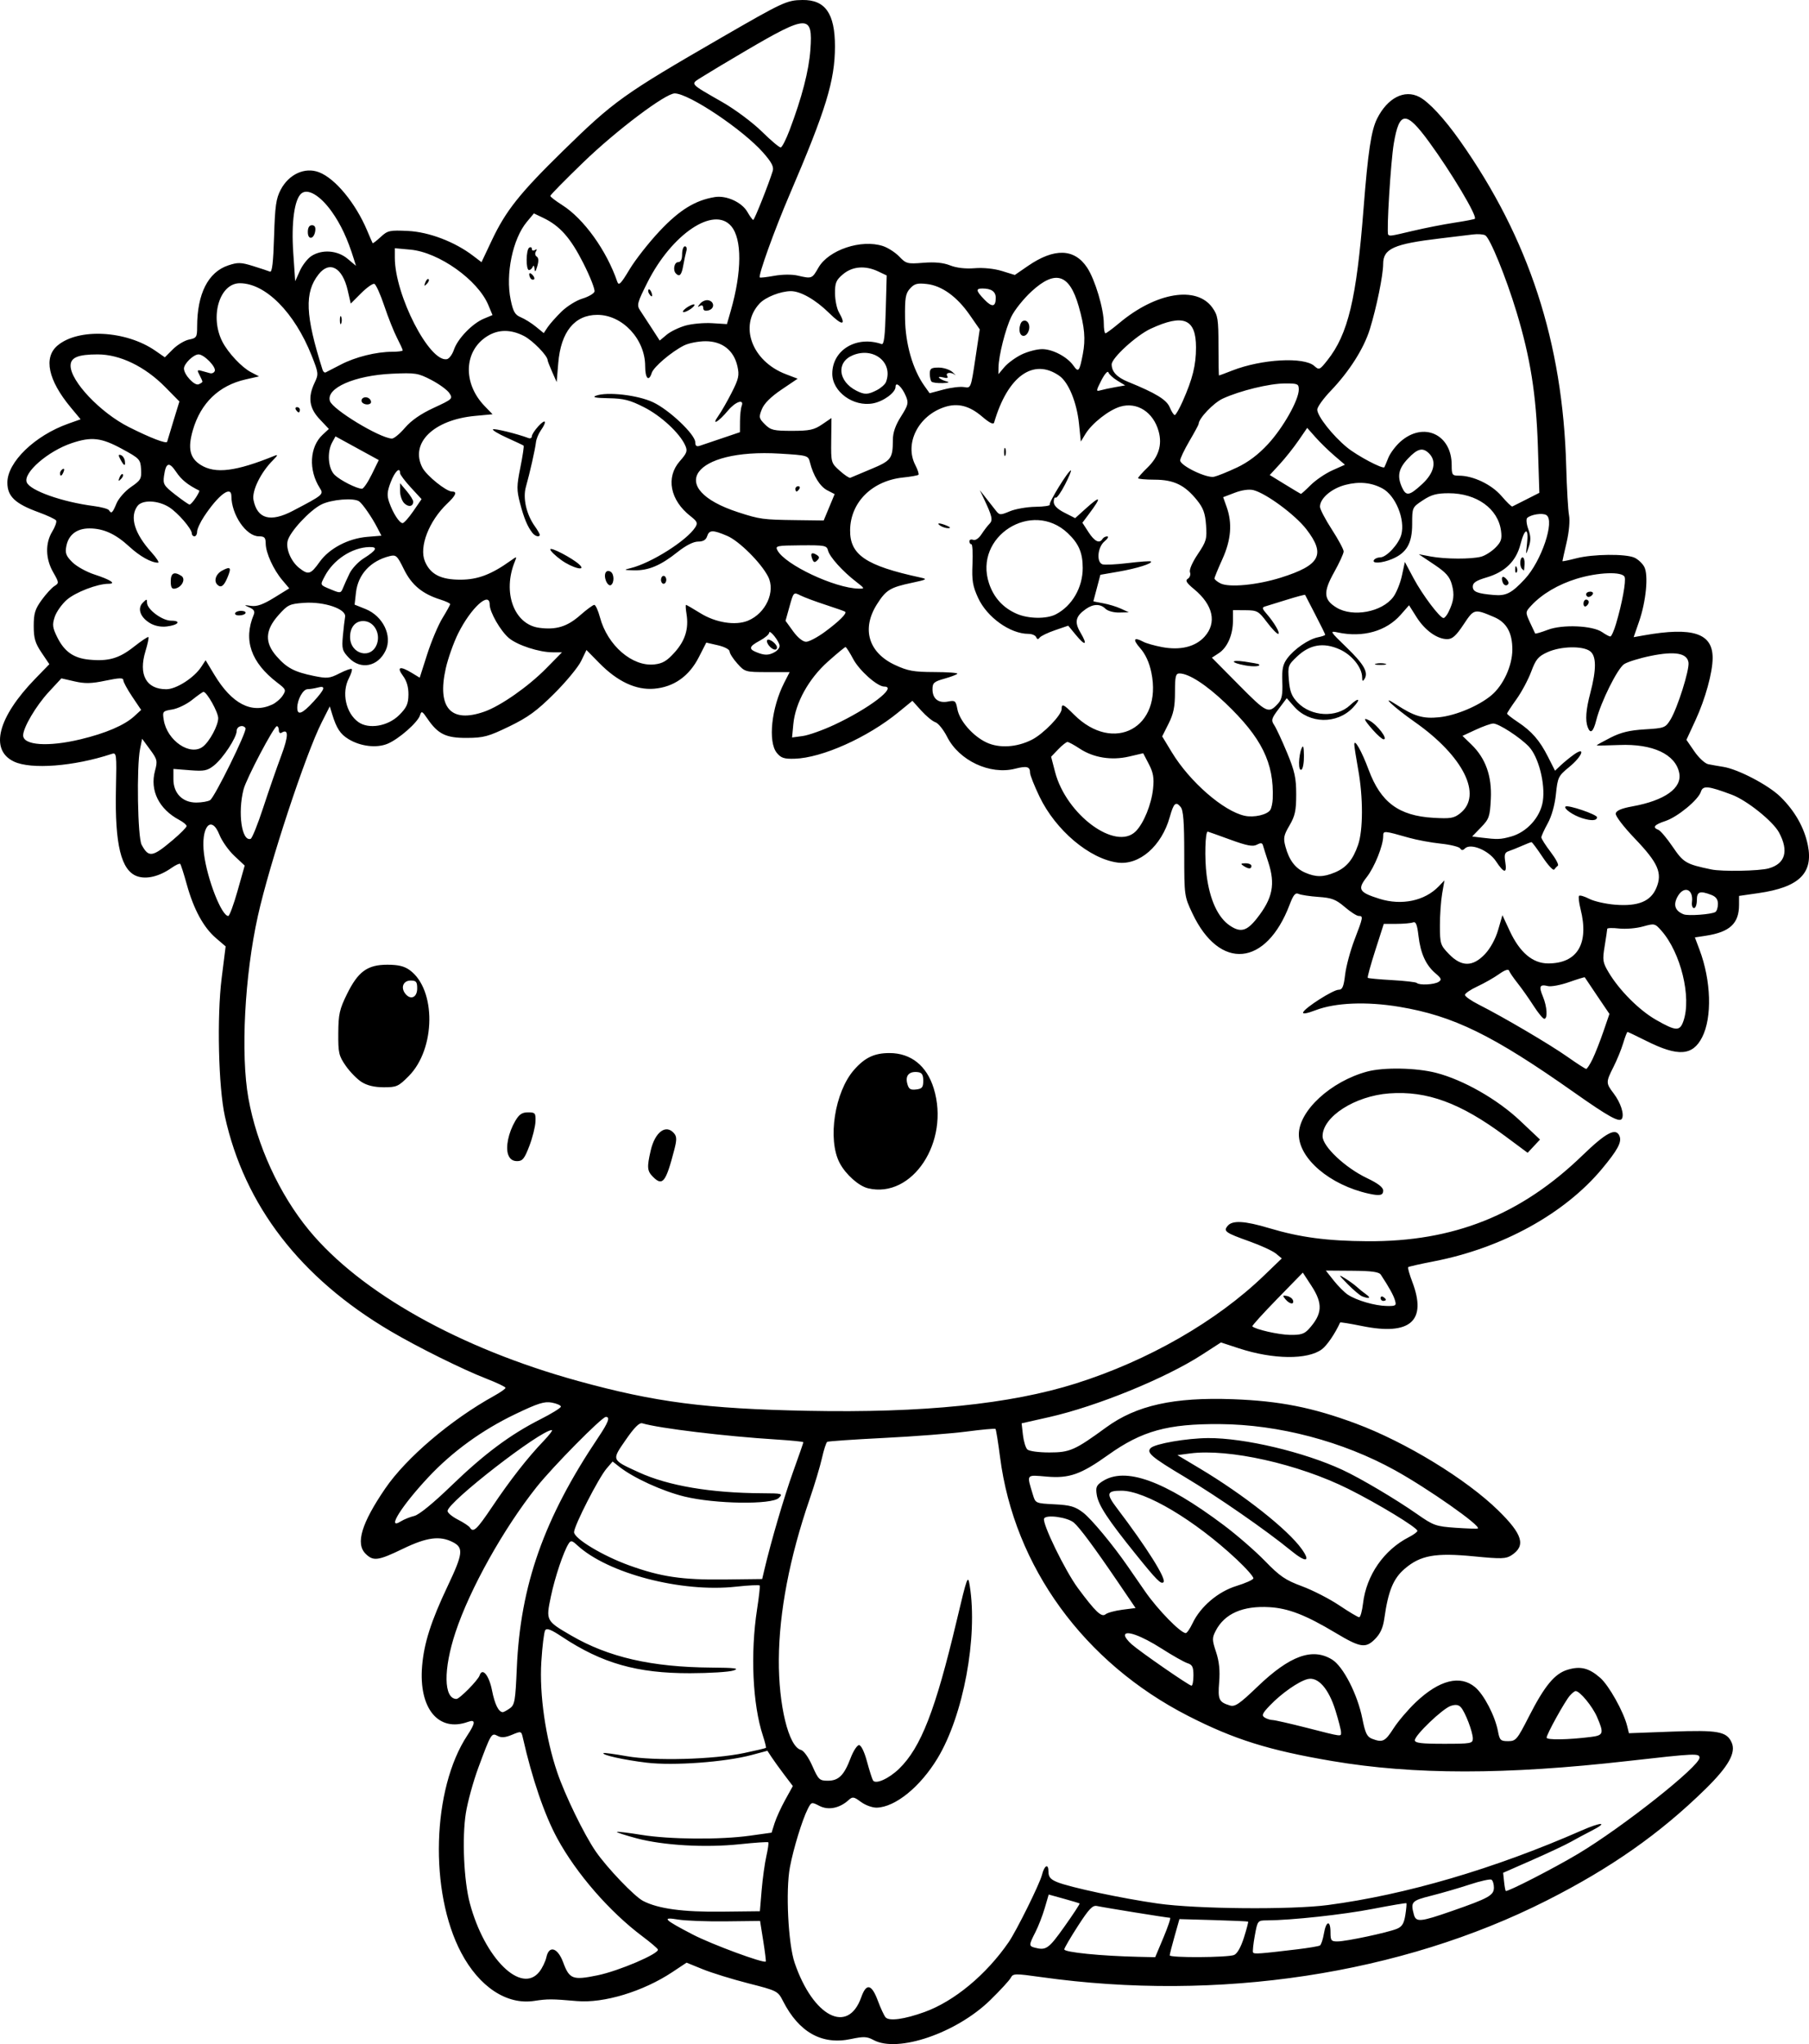 <?xml version="1.0" encoding="UTF-8" standalone="no"?>
<!-- Created with Inkscape (http://www.inkscape.org/) -->

<svg
   width="181.596mm"
   height="205.138mm"
   viewBox="0 0 181.596 205.138"
   version="1.1"
   id="svg1"
   xml:space="preserve"
   xmlns="http://www.w3.org/2000/svg"
   xmlns:svg="http://www.w3.org/2000/svg"><defs
     id="defs1"><clipPath
       clipPathUnits="userSpaceOnUse"
       id="clipPath3"><path
         id="path3"
         style="fill:#ff0000;fill-opacity:1;fill-rule:nonzero;stroke:none;stroke-width:0.265"
         d="M 117.464,-9.186 V 177.167 H 291.495 V -9.186 Z M 147.334,111.931 c 4.149,-0.092 4.552,4.357 -0.092,5.084 -1.195,0.187 -2.39,0.381 -3.57,0.655 -1.902,0.431 -3.801,0.869 -5.685,1.373 -4.843,1.295 -6.431,-3.457 -1.602,-4.804 2.039,-0.569 4.104,-1.04 6.168,-1.508 1.289,-0.299 2.595,-0.512 3.902,-0.719 0.31,-0.049 0.603,-0.075 0.88,-0.081 z" /></clipPath><clipPath
       clipPathUnits="userSpaceOnUse"
       id="clipPath29"><path
         id="path30"
         style="fill:#ff0000;fill-opacity:1;fill-rule:nonzero;stroke:none;stroke-width:0.265"
         d="M -43.23,-9.228 V 216.918 H 174.315 V -9.228 Z M 64.459,27.799 c 2.205,0.075 3.149,2.778 0.337,5.093 -1.015,0.835 -0.499,0.393 -1.541,1.333 -0.051,0.05 -0.1,0.101 -0.15,0.151 0.22,0.811 0.125,1.873 -0.521,3.116 -0.875,1.685 -1.749,3.37 -2.654,5.039 -0.978,1.836 -1.883,3.712 -2.891,5.53 -2.43,4.385 -6.499,1.653 -4.214,-2.809 0.315,-0.616 0.638,-1.229 0.953,-1.845 -0.007,-0.023 -0.015,-0.043 -0.022,-0.066 -0.595,-2.008 -0.069,-3.784 0.689,-5.659 1.274,-2.682 3.164,-4.982 5.254,-7.063 1.251,-1.138 0.627,-0.597 1.868,-1.628 0.964,-0.801 1.889,-1.157 2.675,-1.191 0.074,-0.003 0.146,-0.004 0.217,-0.001 z M 107.156,139.452 v 5.3e-4 h 1.332 c 3.185,0 4.318,2.034 3.452,3.522 1.261,1.236 0.77,3.284 -1.765,3.911 -0.549,0.616 -1.49,1.105 -2.851,1.261 -0.137,0.016 -0.274,0.031 -0.411,0.047 -2.651,0.305 -4.055,-0.978 -4.036,-2.332 -0.348,-0.335 -0.565,-0.745 -0.622,-1.186 -3.343,-0.946 -2.812,-4.861 1.596,-4.861 h 0.989 c 0.119,0 0.233,0.004 0.346,0.009 0.539,-0.217 1.168,-0.371 1.971,-0.371 z" /></clipPath><clipPath
       clipPathUnits="userSpaceOnUse"
       id="clipPath48"><path
         id="path49"
         style="fill:#ff0000;fill-opacity:1;fill-rule:nonzero;stroke:none;stroke-width:0.265"
         d="M 41.091,5.534 V 221.556 H 225.286 V 5.534 Z M 200.736,27.814 c 1.729,0.019 2.649,1.415 2.086,2.936 0.034,0.916 -0.448,2.032 -1.673,3.09 -1.147,0.992 -0.564,0.491 -1.752,1.502 -1.464,1.224 -2.914,2.469 -4.415,3.646 -1.776,1.393 -3.3,1.325 -4.092,0.54 -1.314,0.839 -2.65,1.642 -3.984,2.446 -4.294,2.588 -6.806,-1.809 -2.513,-4.397 1.384,-0.834 2.777,-1.656 4.133,-2.538 2.022,-1.284 4.052,-2.554 5.996,-3.956 1.191,-0.886 2.419,-1.714 3.69,-2.479 0.94,-0.565 1.799,-0.798 2.523,-0.79 z m -20.135,16.378 c 1.024,0.015 1.877,0.8 2.033,2.11 0.718,0.616 1.17,1.82 0.937,3.569 -0.199,1.498 -0.825,2.882 -1.489,4.224 -0.631,1.325 -1.475,2.521 -2.325,3.71 -0.383,0.58 -0.187,0.283 -0.588,0.891 -1.639,2.485 -3.795,2.512 -4.699,1.247 -2.336,3.06 -5.919,0.908 -3.888,-3.193 0.881,-1.779 1.751,-3.563 2.632,-5.343 0.834,-1.685 1.981,-2.401 2.971,-2.401 0.144,-8e-6 0.278,0.034 0.414,0.063 0.316,-0.73 0.627,-1.462 0.929,-2.198 0.772,-1.885 2.007,-2.694 3.073,-2.678 z" /></clipPath></defs><g
     id="layer1"
     transform="translate(-179.925,-52.828)"><path
       style="fill:#000000"
       d="m 267.609,257.558 c -0.651,-0.353 -0.988,-0.367 -2.261,-0.097 -2.911,0.618 -5.219,-0.67 -6.818,-3.805 -0.516,-1.012 -0.577,-1.043 -3.473,-1.782 -1.621,-0.414 -3.683,-1.051 -4.58,-1.415 l -1.632,-0.663 -1.431,0.95 c -2.928,1.944 -6.878,3.141 -9.583,2.905 -2.531,-0.221 -2.93,-0.222 -4.286,-0.015 -2.744,0.42 -5.509,-1.405 -7.322,-4.834 -3.226,-6.103 -2.932,-16.455 0.62,-21.822 0.826,-1.248 0.842,-1.632 0.058,-1.349 -2.967,1.07 -4.958,-1.354 -4.603,-5.603 0.193,-2.306 0.897,-4.506 2.572,-8.038 1.534,-3.234 1.605,-3.831 0.522,-4.391 -1.299,-0.672 -2.623,-0.498 -5.008,0.655 -2.505,1.211 -2.99,1.276 -3.767,0.498 -1.016,-1.016 -0.4,-3.054 1.972,-6.531 2.111,-3.094 6.604,-6.915 10.957,-9.319 0.618,-0.342 1.124,-0.699 1.124,-0.795 0,-0.096 -0.863,-0.509 -1.918,-0.918 -2.38,-0.923 -6.882,-3.155 -9.632,-4.775 -9.044,-5.33 -14.651,-12.601 -16.62,-21.552 -0.649,-2.949 -0.812,-9.985 -0.322,-13.886 l 0.398,-3.17 -0.977,-0.836 c -1.242,-1.063 -2.23,-2.88 -2.919,-5.364 -0.298,-1.075 -0.597,-2.011 -0.665,-2.079 -0.068,-0.068 -0.458,0.111 -0.866,0.398 -1.224,0.859 -2.507,1.173 -3.449,0.845 -1.617,-0.564 -2.256,-3.176 -2.136,-8.733 0.078,-3.615 0.066,-3.711 -0.449,-3.54 -3.752,1.241 -8.072,1.577 -9.791,0.76 -2.466,-1.17 -1.624,-4.442 2.14,-8.316 l 1.414,-1.455 -0.784,-1.164 c -0.641,-0.952 -0.784,-1.439 -0.784,-2.672 0,-1.256 0.133,-1.691 0.794,-2.604 0.437,-0.603 1.015,-1.234 1.285,-1.403 0.473,-0.295 0.468,-0.348 -0.129,-1.391 -0.772,-1.35 -0.806,-2.903 -0.091,-4.077 0.294,-0.482 0.468,-0.983 0.387,-1.113 -0.081,-0.131 -0.875,-0.503 -1.764,-0.827 -2.356,-0.859 -3.128,-1.593 -3.128,-2.976 0,-2.054 2.755,-4.718 6.111,-5.91 l 1.241,-0.441 -1.002,-1.205 c -2.262,-2.721 -2.743,-4.997 -1.311,-6.201 2.098,-1.765 6.872,-1.511 9.81,0.522 l 0.959,0.664 0.81,-0.81 c 0.445,-0.445 1.175,-0.883 1.621,-0.972 0.752,-0.15 0.811,-0.244 0.811,-1.284 0,-3.31 1.102,-5.486 3.119,-6.158 0.968,-0.323 1.275,-0.315 2.498,0.065 0.767,0.238 1.529,0.491 1.695,0.561 0.213,0.091 0.333,-0.935 0.411,-3.522 0.093,-3.067 0.2,-3.819 0.67,-4.708 0.822,-1.555 2.424,-2.285 3.835,-1.748 1.629,0.62 3.672,3.09 4.836,5.849 0.276,0.655 0.525,1.227 0.553,1.271 0.028,0.044 0.391,-0.235 0.807,-0.62 0.704,-0.652 0.896,-0.694 2.741,-0.606 2.104,0.101 4.696,1.088 6.528,2.485 l 0.853,0.65 1.032,-2.186 c 1.401,-2.967 2.804,-4.733 7.108,-8.945 5.168,-5.058 6.062,-5.698 15.965,-11.421 6.175,-3.568 6.543,-3.739 8.108,-3.761 2.298,-0.032 3.271,1.357 3.268,4.669 -0.003,3.417 -0.9,6.343 -4.565,14.891 -1.512,3.527 -3.159,8.106 -2.98,8.285 0.046,0.046 0.7,-0.028 1.454,-0.165 0.79,-0.144 1.782,-0.154 2.342,-0.023 1.429,0.332 1.45,0.324 2.089,-0.794 1.019,-1.784 4.309,-2.884 6.482,-2.167 0.502,0.166 1.239,0.641 1.637,1.057 0.683,0.713 0.819,0.748 2.409,0.62 1.158,-0.093 2.001,-0.011 2.693,0.262 0.642,0.253 1.536,0.356 2.463,0.282 0.874,-0.07 1.969,0.043 2.743,0.282 l 1.287,0.398 1.317,-0.906 c 2.648,-1.821 4.666,-1.763 5.946,0.171 0.791,1.196 1.671,4.14 1.671,5.591 0,0.549 0.073,0.998 0.162,0.998 0.089,0 0.718,-0.466 1.399,-1.036 3.683,-3.084 7.759,-3.754 9.34,-1.537 0.548,0.769 0.609,1.147 0.609,3.83 0,1.637 0.025,2.977 0.056,2.977 0.031,0 0.626,-0.223 1.323,-0.496 2.961,-1.16 7.212,-1.395 8.249,-0.456 0.471,0.426 0.534,0.398 1.315,-0.588 2.068,-2.611 2.916,-6.159 3.615,-15.129 0.45,-5.776 0.775,-7.935 1.37,-9.117 1.046,-2.076 2.736,-2.944 4.229,-2.172 0.961,0.497 2.505,2.16 4.092,4.409 6.917,9.801 10.327,20.253 10.66,32.676 0.059,2.183 0.186,4.385 0.283,4.895 0.104,0.547 0.005,1.663 -0.243,2.728 -0.231,0.991 -0.419,1.837 -0.419,1.879 0,0.042 0.621,-0.084 1.381,-0.281 1.669,-0.433 4.965,-0.469 5.854,-0.064 0.355,0.162 0.795,0.574 0.978,0.916 0.438,0.818 0.186,3.455 -0.524,5.505 l -0.539,1.556 0.99,-0.176 c 4.943,-0.881 6.95,-0.223 6.939,2.273 -0.006,1.452 -0.738,4.107 -1.713,6.217 l -0.919,1.989 0.8,1.162 c 0.44,0.639 1.063,1.216 1.384,1.282 0.321,0.066 1.006,0.186 1.521,0.268 1.488,0.237 4.52,1.823 5.718,2.992 1.46,1.425 2.41,3.099 2.768,4.881 0.563,2.805 -0.887,4.211 -4.947,4.796 l -1.961,0.283 v 0.886 c 0,1.881 -0.926,2.743 -3.341,3.111 l -1.092,0.166 0.466,1.239 c 1.168,3.105 1.279,6.79 0.263,8.78 -0.955,1.872 -2.421,1.967 -5.616,0.363 -0.979,-0.491 -1.823,-0.893 -1.876,-0.893 -0.053,0 -0.248,0.506 -0.433,1.124 -0.185,0.618 -0.621,1.686 -0.968,2.372 -0.781,1.543 -0.781,1.634 0.009,2.672 0.707,0.929 1.091,2.115 0.824,2.546 -0.243,0.393 -1.33,-0.207 -4.772,-2.632 -8.183,-5.766 -12.121,-7.695 -17.564,-8.605 -3.286,-0.549 -6.419,-0.422 -8.41,0.342 -0.858,0.329 -1.323,0.408 -1.248,0.212 0.178,-0.463 3.011,-2.266 3.56,-2.266 0.379,0 0.51,-0.304 0.655,-1.521 0.1,-0.837 0.525,-2.414 0.944,-3.506 0.871,-2.268 0.891,-2.381 0.415,-2.381 -0.192,0 -0.822,-0.405 -1.4,-0.9 -0.885,-0.757 -1.301,-0.917 -2.627,-1.008 -0.867,-0.06 -1.766,-0.196 -1.998,-0.303 -0.329,-0.152 -0.528,0.085 -0.903,1.074 -2.358,6.226 -7.026,6.654 -9.755,0.896 -0.818,-1.727 -0.826,-1.783 -0.827,-6.003 -9.1e-4,-3.2 -0.091,-4.368 -0.361,-4.693 -0.489,-0.589 -0.698,-0.395 -1.093,1.014 -0.815,2.909 -3.056,4.861 -5.244,4.566 -2.82,-0.38 -6.208,-3.242 -7.829,-6.613 -0.522,-1.086 -0.95,-2.163 -0.95,-2.394 0,-0.627 -0.316,-0.713 -1.508,-0.411 -2.514,0.638 -5.608,-0.812 -6.815,-3.193 -0.364,-0.718 -0.893,-1.379 -1.176,-1.469 -0.283,-0.09 -0.919,-0.611 -1.413,-1.158 l -0.899,-0.995 -1.399,1.144 c -3.114,2.547 -7.671,4.587 -10.426,4.668 -1.052,0.031 -1.37,-0.074 -1.787,-0.587 -0.903,-1.114 -0.541,-4.528 0.748,-7.048 l 0.541,-1.058 h -2.242 c -2.197,0 -2.257,-0.017 -3.014,-0.864 -0.425,-0.475 -0.773,-1.021 -0.773,-1.212 0,-0.195 -0.515,-0.466 -1.17,-0.616 l -1.17,-0.268 -0.753,1.473 c -0.976,1.909 -2.517,2.991 -4.49,3.155 -1.813,0.15 -3.67,-0.718 -5.488,-2.567 l -1.298,-1.319 -0.535,1.109 c -0.294,0.61 -1.509,2.08 -2.7,3.266 -1.742,1.736 -2.624,2.379 -4.517,3.297 -2.088,1.011 -2.566,1.141 -4.251,1.15 -2.108,0.012 -2.903,-0.377 -3.968,-1.94 -0.518,-0.761 -0.591,-0.793 -0.739,-0.327 -0.227,0.716 -2.124,2.381 -3.247,2.851 -1.104,0.461 -2.718,0.273 -3.923,-0.459 -0.827,-0.502 -1.212,-1.086 -1.643,-2.495 l -0.243,-0.794 -0.804,1.587 c -1.623,3.203 -5.245,14.182 -6.415,19.447 -1.331,5.989 -1.741,13.857 -0.952,18.282 0.84,4.707 3.109,9.648 6.09,13.26 5.178,6.274 15.151,11.861 27.003,15.126 7.746,2.134 12.8,2.79 23.066,2.994 11.555,0.229 20.325,-0.666 26.908,-2.746 7.248,-2.29 14.101,-6.22 18.896,-10.839 l 1.774,-1.709 -0.588,-0.486 c -0.324,-0.267 -1.514,-0.816 -2.646,-1.22 -2.436,-0.869 -2.649,-1.02 -2.199,-1.563 0.478,-0.576 1.699,-0.508 4.168,0.231 3.092,0.925 5.814,1.288 9.864,1.313 8.66,0.054 15.401,-2.637 21.59,-8.621 2.395,-2.315 3.374,-2.819 3.721,-1.914 0.228,0.594 -0.2,1.387 -1.763,3.265 -3.75,4.506 -10.029,7.961 -16.878,9.287 -1.362,0.264 -2.525,0.527 -2.583,0.585 -0.058,0.058 0.13,0.725 0.417,1.482 1.489,3.918 -0.203,5.408 -5.031,4.43 -1.198,-0.243 -2.195,-0.405 -2.215,-0.361 -0.495,1.098 -1.317,2.306 -1.832,2.69 -1.431,1.069 -4.902,1.029 -8.332,-0.096 l -1.801,-0.59 -1.903,1.231 c -3.669,2.373 -10.563,5.185 -15.375,6.27 l -2.731,0.616 0.13,1.154 c 0.072,0.635 0.269,1.293 0.438,1.462 0.177,0.177 1.117,0.308 2.213,0.308 2.064,0 2.555,-0.217 5.714,-2.521 3.025,-2.206 6.786,-3.041 12.719,-2.823 4.682,0.173 7.989,0.826 12.313,2.433 5.005,1.86 11.108,5.583 14.331,8.742 2.442,2.393 2.778,3.529 1.325,4.481 -0.565,0.37 -1.017,0.384 -3.764,0.116 -3.884,-0.379 -5.378,-0.112 -6.963,1.244 -1.147,0.982 -1.658,2.227 -2.046,4.99 -0.132,0.94 -0.403,1.534 -0.946,2.078 -0.933,0.933 -1.47,0.849 -3.923,-0.619 -3.018,-1.806 -4.75,-2.481 -6.657,-2.594 -2.679,-0.159 -4.509,0.644 -5.403,2.374 -0.369,0.714 -0.366,0.912 0.039,2.13 0.312,0.94 0.405,1.844 0.311,3.019 -0.141,1.762 -0.031,2.002 1.075,2.342 0.513,0.157 0.954,-0.143 2.778,-1.893 3.244,-3.112 5.509,-3.933 7.484,-2.713 1.119,0.692 2.552,3.488 3.037,5.929 0.29,1.461 0.467,1.826 0.979,2.021 1.056,0.401 1.3,0.282 2.158,-1.054 0.456,-0.71 1.465,-1.893 2.241,-2.628 2.353,-2.225 4.451,-2.752 5.947,-1.492 0.89,0.749 2.003,2.899 2.288,4.42 0.168,0.897 0.266,0.992 1.016,0.991 0.781,-0.001 0.905,-0.148 2.078,-2.447 1.588,-3.113 2.595,-4.332 3.902,-4.723 1.288,-0.386 2.145,-0.172 3.272,0.818 0.874,0.768 2.346,3.401 2.7,4.83 l 0.179,0.725 4.271,-0.159 c 4.668,-0.174 5.534,-0.018 6.036,1.083 0.468,1.027 -0.312,2.411 -2.648,4.698 -4.562,4.466 -9.462,7.905 -15.917,11.17 -14.638,7.405 -32.956,10.18 -50.725,7.686 -2.662,-0.374 -2.845,-0.37 -3.072,0.067 -0.133,0.255 -1.06,1.263 -2.06,2.239 -3.388,3.308 -9.283,5.324 -11.715,4.007 z m 5.131,-2.811 c 2.979,-1.079 6.176,-3.732 8.43,-6.994 0.786,-1.138 3.126,-5.859 3.353,-6.766 0.245,-0.978 0.652,-1.18 0.652,-0.325 0,0.53 0.2,0.773 0.86,1.045 1.282,0.528 6.516,1.643 10.12,2.156 3.881,0.552 13.375,0.636 17.066,0.15 7.837,-1.032 16.72,-3.64 25.458,-7.475 2.024,-0.889 2.762,-0.873 1.01,0.021 -0.605,0.309 -1.54,0.809 -2.076,1.112 -0.537,0.303 -2.285,1.125 -3.886,1.828 l -2.91,1.278 0.091,0.87 c 0.05,0.478 0.127,0.907 0.171,0.952 0.133,0.137 4.873,-2.297 7.279,-3.736 4.466,-2.673 12.171,-8.771 12.171,-9.633 0,-0.459 -0.41,-0.44 -7.198,0.33 -12.284,1.394 -21.461,1.394 -29.684,0.001 -6.343,-1.075 -9.836,-2.169 -14.447,-4.526 -10.461,-5.347 -17.461,-14.971 -18.882,-25.955 -0.195,-1.508 -0.402,-2.789 -0.46,-2.847 -0.058,-0.057 -1.355,0.06 -2.883,0.261 -1.528,0.201 -5.263,0.49 -8.3,0.642 -3.037,0.152 -5.606,0.329 -5.71,0.393 -0.104,0.064 -0.34,0.794 -0.526,1.623 -0.185,0.829 -0.748,2.7 -1.25,4.159 -1.993,5.794 -3.049,11.291 -3.082,16.054 -0.032,4.589 0.983,8.755 2.211,9.076 0.293,0.076 0.77,0.743 1.154,1.613 0.611,1.381 0.717,1.482 1.555,1.482 1.088,0 1.63,-0.54 2.292,-2.286 0.269,-0.707 0.647,-1.286 0.841,-1.286 0.209,0 0.534,0.669 0.796,1.639 0.243,0.901 0.516,1.758 0.605,1.902 0.262,0.425 1.591,-0.17 2.625,-1.174 2.183,-2.12 3.647,-5.879 5.763,-14.803 1.074,-4.53 1.139,-4.704 1.321,-3.572 0.832,5.163 -0.637,13.042 -3.229,17.328 -1.737,2.872 -4.239,4.903 -6.103,4.956 -0.429,0.012 -1.141,-0.244 -1.582,-0.57 -0.733,-0.542 -0.841,-0.557 -1.262,-0.176 -0.892,0.807 -2.023,1.029 -2.909,0.571 -0.792,-0.409 -0.815,-0.403 -1.177,0.313 -0.556,1.099 -1.432,3.962 -1.786,5.829 -0.443,2.341 -0.178,7.704 0.475,9.611 1.854,5.418 5.352,7.222 6.685,3.448 0.51,-1.445 1.042,-1.331 1.669,0.359 0.269,0.723 0.613,1.466 0.766,1.65 0.345,0.416 1.89,0.208 3.92,-0.527 z m -38.667,-4.042 c 0.292,-0.371 0.609,-1.032 0.705,-1.47 0.267,-1.214 1.136,-0.941 1.68,0.529 0.626,1.692 0.962,1.817 3.464,1.3 2.14,-0.442 6.197,-2.179 6.045,-2.587 -0.045,-0.122 -0.737,-0.711 -1.538,-1.31 -3.312,-2.479 -6.639,-6.303 -8.566,-9.848 -1.278,-2.35 -2.523,-5.99 -3.446,-10.069 -0.16,-0.706 -0.171,-0.709 -1.092,-0.325 -0.678,0.283 -1.07,0.314 -1.443,0.115 -0.62,-0.332 -0.654,-0.276 -1.933,3.172 -0.513,1.382 -1.079,3.44 -1.259,4.572 -0.394,2.476 -0.202,6.798 0.401,9.054 1.484,5.546 5.169,9.171 6.982,6.867 z m 22.47,-3.091 -0.319,-2.004 -3.45,0.04 c -1.898,0.022 -4.046,-0.059 -4.773,-0.18 -1.708,-0.284 -1.432,-0.001 1.467,1.503 1.902,0.987 7.121,2.916 7.329,2.709 0.036,-0.036 -0.079,-0.966 -0.254,-2.069 z m 40.177,-0.343 c 0.456,-1.087 0.754,-1.977 0.661,-1.977 -0.261,-8e-5 -6.715,-1.042 -7.328,-1.182 -0.444,-0.102 -0.801,0.27 -1.918,1.999 -0.755,1.168 -1.373,2.227 -1.373,2.353 0,0.291 3.687,0.662 7.408,0.746 l 1.72,0.039 z m 7.083,1.757 c 0.315,-0.124 0.687,-0.777 0.993,-1.744 0.269,-0.851 0.459,-1.573 0.422,-1.605 -0.037,-0.032 -1.604,-0.102 -3.482,-0.156 l -3.414,-0.097 -0.487,1.72 c -0.268,0.946 -0.488,1.809 -0.488,1.918 -0.001,0.256 5.793,0.224 6.456,-0.036 z m 6.33,-0.569 c 1.139,-0.137 2.171,-0.31 2.292,-0.385 0.122,-0.075 0.301,-0.612 0.4,-1.194 0.22,-1.303 0.661,-1.391 0.661,-0.131 0,0.836 0.07,0.925 0.728,0.916 0.9,-0.013 4.978,-0.88 5.916,-1.258 0.538,-0.217 0.73,-0.524 0.869,-1.392 0.098,-0.613 0.144,-1.146 0.103,-1.184 -0.041,-0.038 -1.563,0.219 -3.382,0.571 -2.982,0.577 -8.121,1.135 -10.605,1.151 -0.944,0.006 -0.949,0.012 -1.227,1.527 -0.153,0.837 -0.233,1.599 -0.176,1.695 0.104,0.175 0.66,0.135 4.423,-0.316 z m -23.366,-2.266 c 0.89,-1.252 1.58,-2.304 1.534,-2.337 -0.046,-0.034 -0.762,-0.249 -1.593,-0.479 l -1.509,-0.418 -0.4,1.366 c -0.22,0.751 -0.642,1.838 -0.938,2.414 -0.655,1.277 -0.661,1.394 -0.075,1.548 1.154,0.302 1.402,0.127 2.981,-2.094 z m 38.927,-1.586 c 3.685,-1.283 4.196,-1.568 4.196,-2.347 0,-0.351 -0.111,-0.708 -0.246,-0.791 -0.135,-0.084 -1.118,0.135 -2.183,0.486 -1.065,0.351 -2.8,0.856 -3.855,1.121 -1.98,0.498 -2.091,0.618 -1.751,1.887 0.214,0.798 0.633,0.76 3.839,-0.356 z m -69.311,-2.091 c 0.099,-1.164 0.311,-2.698 0.472,-3.409 0.161,-0.711 0.249,-1.336 0.194,-1.391 -0.054,-0.054 -1.338,0.033 -2.853,0.193 -3.457,0.366 -7.694,0.123 -10.373,-0.594 -1.134,-0.304 -2.022,-0.593 -1.973,-0.641 0.049,-0.049 1.156,0.084 2.459,0.296 2.848,0.462 7.907,0.501 10.896,0.084 l 2.175,-0.304 0.301,-0.953 c 0.165,-0.524 0.645,-1.577 1.067,-2.339 l 0.766,-1.386 -0.86,-1.134 c -0.473,-0.624 -1.048,-1.421 -1.277,-1.771 l -0.417,-0.636 -1.567,0.42 c -2.688,0.72 -7.856,1.099 -10.563,0.774 -2.267,-0.272 -4.519,-0.772 -4.324,-0.96 0.05,-0.048 1.103,0.092 2.34,0.312 2.776,0.492 8.664,0.333 11.774,-0.319 1.164,-0.244 2.15,-0.477 2.192,-0.517 0.041,-0.04 -0.097,-0.595 -0.306,-1.233 -1.029,-3.129 -1.265,-8.248 -0.584,-12.669 0.19,-1.237 0.312,-2.312 0.27,-2.389 -0.042,-0.077 -1.119,-0.026 -2.394,0.114 -5.475,0.602 -12.861,-1.327 -15.926,-4.159 -0.519,-0.48 -0.646,-0.505 -0.859,-0.173 -0.519,0.812 -1.381,3.375 -1.789,5.324 -0.506,2.414 -0.495,2.436 2.044,3.912 3.747,2.179 8.075,3.17 14.038,3.215 2.426,0.018 2.887,0.077 2.256,0.291 -0.437,0.147 -2.401,0.271 -4.366,0.274 -5.322,0.009 -8.841,-0.993 -12.867,-3.665 -1.098,-0.729 -1.522,-0.89 -1.678,-0.639 -0.114,0.185 -0.288,1.603 -0.385,3.151 -0.206,3.272 0.427,7.668 1.596,11.1 0.791,2.321 2.703,6.249 3.862,7.933 1.134,1.648 3.882,4.521 4.758,4.974 1.512,0.782 3.985,1.119 7.887,1.075 l 3.836,-0.043 z m 71.391,-15.208 c 0,-0.666 -0.767,-2.671 -1.203,-3.145 -0.235,-0.256 -0.533,-0.294 -1.018,-0.132 -0.817,0.273 -3.6,2.935 -3.6,3.444 0,0.277 0.646,0.357 2.91,0.357 2.724,0 2.91,-0.034 2.91,-0.524 z m 11.84,-0.162 c 1.284,-0.16 1.343,-0.35 0.63,-2.004 -0.462,-1.072 -1.724,-2.602 -2.147,-2.602 -0.103,0 -0.368,0.208 -0.588,0.463 -0.514,0.594 -2.327,3.873 -2.327,4.21 0,0.251 2.134,0.219 4.432,-0.067 z m -25.069,-0.477 c 0,-0.203 -0.249,-1.176 -0.554,-2.161 -0.684,-2.215 -1.759,-3.431 -2.801,-3.17 -0.901,0.226 -2.618,1.425 -3.786,2.644 -0.765,0.798 -0.856,1.005 -0.529,1.212 0.217,0.137 0.573,0.251 0.791,0.253 0.219,0.002 1.766,0.354 3.44,0.781 3.623,0.926 3.439,0.902 3.439,0.441 z m -83.444,-2.395 c 0.493,-0.345 0.562,-0.741 0.703,-4.042 0.356,-8.314 2.728,-15.029 8.175,-23.143 1.017,-1.515 1.221,-2.065 0.766,-2.065 -0.397,0 -5.328,4.992 -6.956,7.043 -3.327,4.189 -6.7,10.226 -8.137,14.564 -1.236,3.732 -1.197,6.677 0.091,6.7 0.309,0.005 2.171,-1.883 2.325,-2.359 0.271,-0.834 0.948,-0.021 1.246,1.496 0.277,1.408 0.665,2.189 1.088,2.189 0.084,0 0.399,-0.172 0.7,-0.383 z m 68.627,-3.303 c 0,-0.847 -0.11,-1.075 -0.595,-1.227 -0.327,-0.103 -1.499,-0.765 -2.603,-1.471 -2.031,-1.299 -3.681,-1.891 -3.681,-1.32 0,0.165 0.305,0.567 0.677,0.893 0.882,0.774 5.746,4.139 6.004,4.154 0.109,0.006 0.198,-0.457 0.198,-1.029 z m -0.085,-5.243 c 0.786,-1.662 2.562,-3.17 4.394,-3.733 0.892,-0.274 1.66,-0.615 1.708,-0.758 0.048,-0.143 -0.715,-1.01 -1.694,-1.927 -4.192,-3.922 -9.158,-6.878 -11.552,-6.878 -1.486,0 -1.561,0.289 -0.454,1.747 2.991,3.938 4.992,7.119 4.677,7.434 -0.244,0.244 -0.68,-0.195 -2.764,-2.779 -2.822,-3.5 -3.765,-4.934 -3.935,-5.986 -0.122,-0.755 -0.037,-0.963 0.551,-1.348 2.298,-1.506 6.217,-0.095 12.197,4.39 1.31,0.982 3.172,2.601 4.138,3.596 1.491,1.536 2.054,1.92 3.715,2.534 1.077,0.398 2.76,1.261 3.739,1.918 0.979,0.657 1.881,1.194 2.002,1.194 0.122,0 0.295,-0.624 0.386,-1.387 0.335,-2.831 2.091,-5.367 4.606,-6.654 0.473,-0.242 0.856,-0.526 0.85,-0.632 -0.017,-0.333 -3.98,-2.74 -6.934,-4.211 -5.02,-2.5 -12.018,-4.066 -15.886,-3.556 l -1.266,0.167 2.192,1.309 c 4.462,2.663 8.893,6.161 10.289,8.123 0.934,1.312 0.415,1.38 -1.093,0.144 -2.458,-2.015 -7.384,-5.43 -10.619,-7.36 -3.381,-2.018 -3.911,-2.467 -3.452,-2.926 0.434,-0.434 3.629,-0.987 5.764,-0.999 3.64,-0.019 9.621,1.397 13.496,3.196 1.787,0.829 5.332,2.929 7.463,4.419 1.664,1.164 1.899,1.248 3.89,1.387 1.165,0.081 2.168,0.112 2.227,0.068 0.344,-0.253 -4.995,-4.001 -8.318,-5.839 -5.245,-2.902 -11.671,-4.596 -17.588,-4.635 -5.234,-0.035 -7.818,0.679 -11.21,3.1 -2.736,1.952 -3.895,2.362 -6.145,2.172 -2.129,-0.18 -2.042,-0.296 -1.395,1.85 0.247,0.819 0.28,0.833 2.158,0.928 1.595,0.081 2.066,0.218 2.878,0.837 0.818,0.624 2.987,3.235 4.463,5.372 0.213,0.308 1.004,1.452 1.759,2.542 1.258,1.817 3.56,4.174 4.077,4.174 0.118,0 0.426,-0.446 0.684,-0.992 z m -7.058,-1.351 1.334,-0.17 -1.799,-2.646 c -2.345,-3.447 -3.844,-5.466 -4.404,-5.931 -0.66,-0.547 -2.815,-0.832 -2.983,-0.394 -0.192,0.5 2.126,5.255 3.4,6.974 1.765,2.381 2.372,2.956 2.771,2.626 0.191,-0.158 0.947,-0.365 1.681,-0.458 z m -35.931,-4.007 c 0.674,-2.859 1.997,-7.369 2.892,-9.854 0.563,-1.564 1.024,-2.89 1.024,-2.948 0,-0.058 -1.22,-0.181 -2.712,-0.274 -5.116,-0.318 -11.757,-1.12 -13.457,-1.626 -0.297,-0.088 -0.802,0.418 -1.662,1.663 -1.425,2.064 -1.458,1.983 1.295,3.248 2.962,1.361 7.237,2.086 12.426,2.109 1.995,0.009 2.083,0.034 1.651,0.466 -0.7,0.7 -6.408,0.617 -9.489,-0.138 -2.208,-0.541 -5.099,-1.862 -6.518,-2.978 l -0.681,-0.536 -0.604,0.703 c -0.801,0.932 -3.267,5.752 -3.267,6.386 0,0.645 2.878,2.378 5.556,3.344 3.158,1.14 5.297,1.456 9.508,1.407 l 3.82,-0.045 z m -27.312,-6.339 c 1.805,-2.684 3.546,-4.912 5.125,-6.559 0.593,-0.618 0.977,-1.124 0.854,-1.124 -1.134,0 -10.469,7.239 -10.469,8.118 0,0.186 0.468,0.576 1.04,0.868 0.572,0.292 1.115,0.652 1.206,0.799 0.336,0.544 0.684,0.217 2.244,-2.102 z m -7.827,0.932 c 0.47,-0.109 1.899,-1.275 3.706,-3.022 3.295,-3.186 5.922,-5.145 8.957,-6.679 1.128,-0.57 2.051,-1.141 2.051,-1.269 0,-0.128 -0.408,-0.309 -0.907,-0.402 -0.748,-0.14 -1.393,0.063 -3.683,1.162 -3.319,1.593 -6.288,3.744 -8.672,6.282 -2.72,2.896 -4.295,5.404 -2.812,4.479 0.327,-0.204 0.939,-0.452 1.36,-0.55 z m 89.776,-18.736 c 1.391,-1.528 1.457,-2.56 0.278,-4.365 l -0.86,-1.316 -2.584,2.648 c -1.421,1.457 -2.54,2.693 -2.486,2.746 0.308,0.308 2.617,0.832 3.767,0.854 1.076,0.021 1.451,-0.092 1.885,-0.569 z m -2.327,-3.007 c -0.307,-0.37 -0.287,-0.414 0.144,-0.331 0.274,0.053 0.548,0.245 0.609,0.427 0.157,0.472 -0.333,0.409 -0.753,-0.097 z m 10.993,0.097 c -0.159,-0.524 -0.581,-1.288 -1.417,-2.561 -0.186,-0.283 -0.908,-0.383 -2.885,-0.397 l -2.637,-0.019 0.8,1.01 c 0.44,0.555 1.078,1.192 1.418,1.415 0.881,0.578 2.712,1.109 3.891,1.129 0.927,0.016 0.995,-0.031 0.83,-0.578 z m -1.443,-0.214 c 0,-0.154 0.119,-0.207 0.265,-0.117 0.146,0.09 0.265,0.216 0.265,0.28 0,0.064 -0.119,0.117 -0.265,0.117 -0.146,0 -0.265,-0.126 -0.265,-0.28 z m -1.852,-0.178 c -0.218,-0.084 -0.873,-0.636 -1.455,-1.227 -0.934,-0.949 -0.965,-1.017 -0.265,-0.582 0.437,0.271 0.972,0.66 1.191,0.864 0.218,0.204 0.635,0.539 0.926,0.746 0.534,0.38 0.335,0.48 -0.397,0.199 z m 23.135,-23.817 c 0.263,-0.546 0.752,-1.787 1.085,-2.759 l 0.606,-1.767 -1.223,-1.805 c -0.672,-0.993 -1.236,-1.833 -1.253,-1.868 -0.017,-0.035 -0.726,0.182 -1.577,0.481 -0.851,0.299 -1.807,0.478 -2.125,0.398 -0.82,-0.206 -0.93,0.025 -0.502,1.049 0.421,1.008 0.497,2.236 0.137,2.236 -0.13,0 -0.617,-0.591 -1.08,-1.314 -0.464,-0.723 -1.183,-1.742 -1.598,-2.264 -0.415,-0.522 -0.8,-1.086 -0.855,-1.252 -0.064,-0.191 -0.437,-0.063 -1.009,0.346 -0.5,0.356 -1.474,0.91 -2.165,1.231 -0.691,0.321 -1.257,0.706 -1.257,0.855 0,0.15 0.625,0.588 1.389,0.974 2.46,1.242 7.161,4.009 8.915,5.247 0.938,0.662 1.779,1.204 1.869,1.204 0.09,0 0.379,-0.446 0.643,-0.992 z m 9.118,-3.81 c 0.828,-2.375 -0.261,-6.856 -2.202,-9.058 -0.657,-0.746 -0.7,-0.756 -1.868,-0.429 -0.657,0.184 -1.731,0.274 -2.386,0.2 -0.655,-0.074 -1.191,-0.059 -1.192,0.032 -8.4e-4,0.091 -0.116,0.866 -0.256,1.721 -0.233,1.425 -0.2,1.646 0.394,2.646 1.07,1.799 3.072,3.806 4.758,4.768 2.013,1.149 2.388,1.165 2.752,0.12 z m -24.58,-3.93 c 0.335,-0.217 0.286,-0.351 -0.308,-0.856 -0.967,-0.822 -1.502,-1.999 -1.709,-3.765 -0.135,-1.145 -0.264,-1.458 -0.556,-1.346 -0.209,0.08 -0.953,0.146 -1.654,0.146 h -1.273 l -0.853,2.658 c -0.469,1.462 -0.809,2.702 -0.755,2.756 0.054,0.054 1.149,0.156 2.433,0.228 1.284,0.072 2.405,0.201 2.491,0.287 0.248,0.248 1.749,0.174 2.185,-0.108 z m 4.662,-2.794 c 0.54,-0.572 1.057,-1.522 1.318,-2.42 l 0.43,-1.478 0.73,1.569 c 1.01,2.173 2.307,3.271 3.863,3.271 2.936,0 4.122,-1.989 3.251,-5.449 -0.164,-0.652 -0.231,-1.253 -0.149,-1.335 0.082,-0.082 0.544,0.054 1.026,0.303 0.482,0.249 1.651,0.513 2.597,0.588 2.309,0.182 3.569,-0.333 4.136,-1.69 0.623,-1.491 0.181,-2.502 -2.165,-4.952 -1.137,-1.188 -1.961,-2.269 -1.915,-2.512 0.057,-0.294 0.574,-0.515 1.666,-0.713 3.255,-0.589 5.009,-1.836 4.71,-3.348 -0.372,-1.882 -2.66,-2.952 -6.016,-2.813 -1.248,0.052 -2.27,0.066 -2.27,0.033 3e-5,-0.034 0.625,-0.381 1.389,-0.771 1.036,-0.529 1.909,-0.74 3.439,-0.832 1.961,-0.118 2.072,-0.159 2.567,-0.96 0.704,-1.138 1.927,-5.004 1.82,-5.749 -0.136,-0.944 -1.363,-1.159 -3.793,-0.664 -1.123,0.229 -2.322,0.6 -2.666,0.825 -0.671,0.44 -2.335,3.787 -2.8,5.63 -0.297,1.178 -0.583,1.415 -0.854,0.708 -0.264,-0.689 -0.185,-1.76 0.255,-3.429 0.625,-2.374 0.619,-3.721 -0.019,-4.203 -0.737,-0.557 -2.945,-0.509 -4.271,0.093 -0.939,0.426 -1.175,0.708 -1.645,1.966 -0.302,0.808 -0.97,2.054 -1.484,2.769 -0.514,0.715 -0.934,1.36 -0.934,1.432 0,0.072 0.468,0.441 1.04,0.82 1.432,0.948 2.228,1.86 3.062,3.507 l 0.711,1.405 0.57,-0.539 c 0.314,-0.296 0.898,-0.775 1.298,-1.063 1.255,-0.904 0.884,0.142 -0.433,1.221 -1.106,0.906 -1.169,1.035 -1.345,2.73 -0.113,1.094 -0.431,2.224 -0.824,2.936 -0.352,0.637 -0.639,1.269 -0.639,1.405 0,0.136 0.418,0.794 0.929,1.463 0.511,0.669 0.84,1.287 0.731,1.373 -0.109,0.086 -0.276,0.263 -0.372,0.393 -0.096,0.13 -0.62,-0.436 -1.165,-1.257 -0.545,-0.821 -1.045,-1.493 -1.112,-1.493 -0.067,0 -0.496,0.166 -0.955,0.369 -0.459,0.203 -1.057,0.443 -1.331,0.534 -0.402,0.134 -0.468,0.341 -0.347,1.087 0.193,1.191 -0.113,1.168 -0.933,-0.072 -0.727,-1.099 -2.55,-1.85 -3.116,-1.284 -0.208,0.208 -0.341,0.207 -0.476,-0.005 -0.103,-0.161 -0.983,-0.377 -1.955,-0.48 -0.972,-0.103 -2.401,-0.366 -3.175,-0.586 -2.564,-0.728 -2.598,-0.73 -2.598,-0.169 0,0.951 -0.869,3.114 -1.655,4.119 -0.957,1.224 -0.781,1.524 1.273,2.17 2.233,0.702 4.555,0.214 5.962,-1.253 l 0.568,-0.592 -0.23,1.323 c -0.126,0.728 -0.228,2.182 -0.225,3.231 0.004,1.812 0.05,1.955 0.912,2.844 1.256,1.296 2.388,1.294 3.614,-0.006 z m 9.757,-13.634 c -0.902,-0.28 -1.881,-0.961 -1.677,-1.165 0.211,-0.211 3.165,0.791 3.163,1.072 -0.003,0.348 -0.553,0.383 -1.485,0.093 z m -32.669,10.07 c 1.601,-2.022 1.887,-3.435 1.149,-5.68 -0.239,-0.728 -0.476,-1.477 -0.527,-1.665 -0.068,-0.256 -0.223,-0.272 -0.611,-0.064 -0.404,0.216 -1.006,0.101 -2.7,-0.518 -1.199,-0.438 -2.204,-0.796 -2.232,-0.796 -0.259,0 -0.33,2.676 -0.115,4.366 0.315,2.479 1.136,4.259 2.336,5.068 1.072,0.723 1.696,0.559 2.701,-0.711 z m -1.329,-5.283 c -0.321,-0.207 -0.283,-0.257 0.198,-0.261 0.327,-0.002 0.595,0.115 0.595,0.261 0,0.332 -0.281,0.332 -0.794,0 z m -100.982,2.498 0.715,-2.53 -1.042,-0.976 c -0.573,-0.537 -1.245,-1.488 -1.494,-2.114 -0.83,-2.087 -1.894,-0.761 -1.549,1.931 0.325,2.541 1.766,6.218 2.436,6.218 0.121,0 0.542,-1.138 0.935,-2.53 z m 148.348,2.129 c 0.142,-0.088 0.258,-0.453 0.258,-0.812 0,-0.457 -0.203,-0.73 -0.679,-0.91 -1.143,-0.435 -1.438,-0.325 -1.438,0.536 0,0.437 -0.128,0.794 -0.284,0.794 -0.156,0 -0.249,-0.268 -0.207,-0.595 0.175,-1.354 -0.854,-1.701 -1.476,-0.498 -0.418,0.807 -0.201,1.385 0.643,1.719 0.453,0.179 2.792,0.008 3.181,-0.232 z M 313.91,140.392 c 1.166,-0.487 1.818,-1.256 2.343,-2.765 0.514,-1.476 0.52,-4.763 0.015,-7.56 -0.21,-1.164 -0.387,-2.292 -0.392,-2.506 -0.016,-0.693 0.739,0.633 1.449,2.544 1.209,3.25 3.024,4.594 6.479,4.796 1.734,0.102 2.075,0.045 2.702,-0.452 2.286,-1.81 0.324,-5.742 -4.579,-9.178 -2.102,-1.473 -3.585,-2.875 -1.827,-1.727 1.802,1.177 2.682,1.435 4.309,1.265 1.671,-0.175 3.973,-1.145 5.235,-2.207 1.198,-1.008 2.098,-2.977 2.098,-4.59 0,-1.688 -0.585,-2.727 -1.831,-3.256 -1.995,-0.846 -2.013,-0.841 -3.068,0.748 -0.755,1.137 -1.124,1.466 -1.644,1.466 -1.009,0 -2.236,-0.881 -3.076,-2.211 l -0.751,-1.189 -0.834,0.95 c -1.456,1.658 -3.799,2.318 -6.32,1.779 -0.833,-0.178 -0.801,-0.124 0.878,1.499 1.757,1.698 2.22,2.515 1.801,3.176 -0.172,0.272 -0.229,0.23 -0.233,-0.169 -0.009,-0.996 -1.038,-2.269 -2.277,-2.816 -1.611,-0.713 -2.974,-0.482 -4.249,0.72 -0.913,0.861 -0.947,0.958 -0.831,2.363 0.096,1.155 0.282,1.632 0.88,2.257 1.362,1.422 3.898,1.555 5.258,0.277 0.91,-0.855 1.143,-0.65 0.282,0.248 -1.606,1.677 -4.368,1.62 -5.896,-0.12 l -0.735,-0.837 -0.811,1.076 c -0.731,0.969 -0.775,1.131 -0.444,1.63 0.202,0.305 0.781,1.548 1.285,2.763 0.767,1.847 0.918,2.532 0.918,4.18 0,1.633 -0.115,2.168 -0.672,3.118 -0.587,1.001 -0.638,1.272 -0.403,2.14 0.365,1.352 0.985,2.169 1.969,2.597 1.08,0.47 1.825,0.467 2.97,-0.011 z m -3.581,-11.036 c 0.01,-0.482 0.121,-1.114 0.246,-1.405 0.172,-0.399 0.232,-0.225 0.246,0.712 0.01,0.683 -0.1,1.315 -0.246,1.405 -0.157,0.097 -0.257,-0.192 -0.246,-0.712 z m 7.417,-3.266 c -0.934,-1.063 -1.025,-1.309 -0.355,-0.951 0.8,0.428 1.905,1.886 1.429,1.886 -0.139,0 -0.622,-0.421 -1.074,-0.935 z m 0.303,-6.655 c 0.255,-0.067 0.671,-0.067 0.926,0 0.255,0.067 0.046,0.121 -0.463,0.121 -0.509,0 -0.718,-0.054 -0.463,-0.121 z m 39.415,20.544 c 1.677,-0.466 2.048,-1.734 1.051,-3.597 -0.605,-1.131 -3.229,-3.233 -4.741,-3.799 -2.381,-0.891 -2.9,-0.941 -3.103,-0.302 -0.26,0.82 -2.344,2.538 -3.566,2.942 -1.122,0.37 -1.337,0.643 -0.7,0.887 0.207,0.079 0.854,0.848 1.439,1.709 1.078,1.587 1.332,1.736 3.874,2.265 1.088,0.226 4.798,0.159 5.747,-0.105 z m -160.197,-2.845 c 0.764,-0.647 1.389,-1.278 1.389,-1.402 0,-0.124 -0.327,-0.4 -0.728,-0.612 -2.045,-1.086 -2.975,-2.961 -2.444,-4.932 0.268,-0.995 0.233,-1.147 -0.502,-2.145 l -0.79,-1.074 -0.207,1.021 c -0.361,1.783 -0.244,8.876 0.158,9.62 0.709,1.311 1.079,1.255 3.123,-0.476 z m 9.077,-3.242 c 0.545,-1.666 1.357,-4.006 1.804,-5.2 0.752,-2.008 0.763,-2.777 0.033,-2.326 -0.146,0.09 -0.265,-0.022 -0.265,-0.249 0,-0.227 -0.089,-0.412 -0.198,-0.411 -0.294,0.002 -3.071,5.272 -3.345,6.349 -0.599,2.346 -0.18,5.254 0.714,4.956 0.146,-0.049 0.712,-1.452 1.257,-3.118 z m 125.259,2.894 c 1.6,-0.444 2.956,-1.95 3.198,-3.552 0.265,-1.748 -0.433,-4.467 -1.409,-5.485 -0.895,-0.935 -3.019,-2.31 -3.566,-2.31 -0.227,0 -1.016,0.279 -1.752,0.62 l -1.338,0.62 0.898,0.87 c 1.427,1.384 2.063,3.168 1.947,5.465 -0.089,1.77 -0.171,2.005 -0.986,2.846 l -0.889,0.917 0.893,0.109 c 1.652,0.202 1.948,0.192 3.004,-0.101 z m -37.67,-0.525 c 0.805,-0.805 1.582,-2.716 1.744,-4.293 0.111,-1.077 0.02,-1.601 -0.426,-2.457 l -0.567,-1.088 -1.423,0.331 c -1.766,0.41 -3.57,0.118 -4.963,-0.803 -0.547,-0.362 -1.095,-0.659 -1.216,-0.659 -0.121,0 -0.54,0.334 -0.931,0.741 l -0.71,0.741 0.398,1.53 c 1.119,4.296 6.093,7.957 8.093,5.957 z m 13.511,-2.151 c 0.117,-0.185 0.227,-0.693 0.244,-1.129 0.14,-3.598 -1.116,-6.133 -4.751,-9.595 -1.947,-1.854 -3.684,-2.973 -4.616,-2.973 -0.376,0 -0.446,0.294 -0.446,1.88 0,1.463 -0.143,2.164 -0.642,3.159 l -0.642,1.279 0.973,1.603 c 1.793,2.954 5.187,5.907 7.315,6.366 0.93,0.2 2.257,-0.104 2.565,-0.589 z M 201.017,133.129 c 0.46,-0.291 3.731,-6.937 3.555,-7.223 -0.245,-0.396 -0.889,-0.198 -0.889,0.273 0,0.668 -1.365,2.748 -2.279,3.472 -0.664,0.526 -0.979,0.588 -2.417,0.475 l -1.654,-0.13 v 1.04 c 0,1.412 0.916,2.34 2.303,2.335 0.552,-0.002 1.174,-0.111 1.381,-0.242 z m -0.715,-5.376 c 0.671,-0.523 1.527,-2.119 1.528,-2.849 8.9e-4,-0.601 -1.142,-2.641 -1.479,-2.641 -0.076,0 -0.588,0.362 -1.138,0.803 -0.55,0.442 -1.449,0.876 -1.997,0.965 -0.962,0.156 -0.992,0.193 -0.853,1.053 0.338,2.084 2.666,3.661 3.939,2.669 z m 83.219,-0.694 c 1.155,-0.589 2.977,-2.472 2.977,-3.077 0,-0.581 0.178,-0.5 1.239,0.56 3.985,3.985 8.913,1.304 7.765,-4.226 -0.209,-1.007 -0.588,-1.834 -1.116,-2.435 -0.79,-0.899 -0.655,-1.164 0.324,-0.64 0.278,0.149 1.112,0.385 1.854,0.526 1.845,0.35 3.366,-0.023 4.287,-1.051 1.249,-1.394 0.854,-3.179 -1.053,-4.756 -0.776,-0.642 -0.916,-0.876 -0.628,-1.055 0.203,-0.127 0.298,-0.417 0.21,-0.645 -0.093,-0.243 0.23,-0.993 0.782,-1.813 0.861,-1.28 0.932,-1.527 0.832,-2.915 -0.086,-1.198 -0.279,-1.727 -0.915,-2.514 -1.228,-1.519 -2.32,-2.046 -4.253,-2.05 -0.91,-0.002 -1.655,-0.07 -1.655,-0.151 -1.8e-4,-0.081 0.418,-0.552 0.928,-1.047 1.136,-1.101 1.507,-2.284 1.141,-3.636 -0.527,-1.945 -2.171,-3.004 -3.87,-2.493 -1.15,0.347 -2.834,1.672 -3.486,2.745 l -0.46,0.757 -0.182,-1.773 c -0.221,-2.159 -1.049,-4.177 -1.979,-4.827 -2.602,-1.817 -5.18,0.03 -6.542,4.686 -0.07,0.239 -0.456,0.049 -1.205,-0.591 -1.283,-1.098 -2.453,-1.393 -3.783,-0.954 -2.637,0.87 -4.037,3.665 -2.92,5.827 0.239,0.462 0.379,0.897 0.31,0.966 -0.069,0.069 -0.762,0.191 -1.541,0.273 -3.106,0.325 -5.276,2.472 -5.319,5.262 -0.038,2.503 1.578,3.594 7.078,4.78 0.713,0.154 0.626,0.207 -0.864,0.523 -2.202,0.467 -2.605,0.714 -3.519,2.156 -1.564,2.467 -0.855,4.854 1.811,6.093 1.287,0.598 1.878,0.705 3.936,0.71 1.332,0.003 2.377,0.079 2.322,0.168 -0.055,0.089 -0.639,0.313 -1.297,0.497 -1.048,0.294 -1.197,0.426 -1.197,1.062 0,0.953 0.598,1.426 1.561,1.234 0.706,-0.141 0.779,-0.081 0.938,0.766 0.22,1.172 1.557,2.701 2.922,3.341 1.282,0.602 3.048,0.492 4.566,-0.282 z m 4.411,-10.5 -0.773,-0.939 -1.323,0.453 c -0.728,0.249 -1.421,0.583 -1.542,0.741 -0.154,0.204 -0.258,0.191 -0.353,-0.042 -0.074,-0.182 -0.426,-0.331 -0.782,-0.331 -1.828,0 -4.159,-1.668 -5.049,-3.613 -0.545,-1.19 -0.636,-1.741 -0.563,-3.402 0.048,-1.09 -0.002,-1.982 -0.112,-1.981 -0.109,3.4e-4 -0.198,-0.131 -0.198,-0.292 0,-0.161 0.17,-0.228 0.377,-0.148 0.223,0.086 0.567,-0.145 0.842,-0.567 0.256,-0.391 0.618,-0.864 0.804,-1.051 0.354,-0.355 0.261,-0.765 -0.568,-2.506 l -0.408,-0.858 0.601,0.764 c 0.331,0.42 0.78,0.992 0.998,1.271 0.377,0.48 0.45,0.484 1.417,0.08 0.561,-0.234 1.718,-0.436 2.572,-0.448 0.853,-0.012 1.498,-0.109 1.432,-0.216 -0.125,-0.202 1.868,-3.436 2.118,-3.436 0.078,0 -0.187,0.642 -0.59,1.426 -0.403,0.785 -0.821,1.373 -0.931,1.307 -0.109,-0.066 -0.198,0.124 -0.198,0.42 0,0.364 0.349,0.718 1.076,1.089 l 1.076,0.549 1.041,-0.941 c 1.558,-1.408 1.658,-1.23 0.315,0.56 l -0.63,0.839 0.611,0.943 c 0.612,0.944 1.098,1.181 1.405,0.685 0.09,-0.146 0.305,-0.261 0.479,-0.256 0.173,0.005 0.047,0.232 -0.28,0.505 -0.684,0.57 -0.825,2.06 -0.217,2.293 0.208,0.08 1.368,0.026 2.578,-0.121 1.209,-0.146 2.246,-0.219 2.304,-0.161 0.196,0.196 -1.419,0.704 -3.25,1.021 l -1.826,0.316 -0.345,1.31 c -0.19,0.72 -0.35,1.324 -0.357,1.342 -0.006,0.018 0.435,0.111 0.981,0.207 0.546,0.096 1.349,0.34 1.786,0.541 l 0.794,0.367 -0.973,0.021 c -0.539,0.012 -1.151,-0.156 -1.37,-0.375 -0.51,-0.51 -1.221,-0.505 -1.961,0.014 -1.047,0.733 -1.182,1.305 -0.558,2.363 0.754,1.277 0.507,1.417 -0.45,0.255 z m -2.017,-2.077 c 1.634,-0.85 2.699,-2.687 2.699,-4.655 0,-1.519 -0.4,-2.45 -1.498,-3.489 -3.599,-3.405 -9.471,0.332 -7.909,5.034 0.477,1.435 1.415,2.464 2.792,3.06 1.173,0.508 2.991,0.531 3.916,0.05 z m -11.589,-8.889 c -0.484,-0.313 -0.066,-0.313 0.661,0 0.349,0.15 0.394,0.232 0.132,0.242 -0.218,0.008 -0.575,-0.101 -0.794,-0.242 z m 6.392,-7.408 c 0,-0.364 0.06,-0.513 0.133,-0.331 0.073,0.182 0.073,0.48 0,0.661 -0.073,0.182 -0.133,0.033 -0.133,-0.331 z m -92.724,28.844 c 2.535,-0.608 4.426,-1.418 5.404,-2.316 l 0.696,-0.639 -0.895,-1.33 c -0.492,-0.731 -0.895,-1.476 -0.895,-1.655 0,-0.252 -0.4,-0.241 -1.786,0.049 -1.414,0.297 -2.061,0.312 -3.109,0.072 l -1.323,-0.303 -1.268,1.369 c -1.269,1.37 -2.569,3.572 -2.569,4.35 0,1.003 2.504,1.179 5.743,0.402 z m 75.65,-1.446 c 3.519,-1.64 6.415,-3.851 5.046,-3.851 -0.694,0 -2.502,-1.606 -3.12,-2.771 -0.349,-0.659 -0.695,-1.197 -0.768,-1.196 -0.073,6.5e-4 -0.872,0.661 -1.775,1.467 -1.918,1.711 -3.258,4.13 -3.461,6.251 l -0.13,1.356 1.063,-0.143 c 0.585,-0.078 2.001,-0.58 3.146,-1.114 z m -43.649,-0.99 c 0.75,-0.75 0.919,-1.121 0.932,-2.045 0.011,-0.759 -0.171,-1.381 -0.553,-1.898 -0.663,-0.897 -0.299,-1.014 0.896,-0.288 l 0.787,0.478 0.757,-2.365 c 0.417,-1.301 1.104,-2.929 1.528,-3.618 0.424,-0.689 0.771,-1.319 0.771,-1.401 0,-0.082 -0.446,-0.289 -0.992,-0.461 -1.805,-0.569 -2.881,-1.465 -3.652,-3.041 -0.664,-1.357 -0.788,-1.472 -1.415,-1.318 -1.931,0.475 -3.189,1.833 -3.396,3.663 l -0.136,1.21 1.086,0.435 c 1.763,0.705 2.728,2.694 2.026,4.174 -0.767,1.617 -2.504,1.961 -3.683,0.73 -0.664,-0.694 -0.724,-0.908 -0.608,-2.183 0.071,-0.778 0.172,-1.645 0.224,-1.928 0.147,-0.788 -2.086,-1.55 -4.12,-1.408 -1.46,0.103 -1.64,0.19 -2.58,1.248 -1.334,1.504 -1.387,2.739 -0.177,4.117 1.025,1.167 1.779,1.566 3.712,1.965 1.365,0.281 1.604,0.258 2.605,-0.253 0.606,-0.309 1.159,-0.506 1.229,-0.436 0.069,0.069 -0.061,0.488 -0.29,0.931 -0.746,1.443 -0.306,3.484 0.945,4.387 1.046,0.755 2.981,0.427 4.104,-0.695 z m 8.552,-0.345 c 1.642,-0.579 4.413,-2.519 6.215,-4.35 l 1.579,-1.605 h -0.936 c -1.357,0 -3.537,-0.71 -4.393,-1.43 -0.841,-0.707 -1.931,-2.603 -1.931,-3.358 0,-1.392 -1.882,0.326 -3.158,2.882 -0.457,0.916 -1.018,2.495 -1.247,3.508 -0.896,3.967 0.504,5.541 3.87,4.353 z m -17.162,-0.994 c 1.172,-1.283 1.285,-1.652 0.432,-1.424 -0.327,0.088 -0.785,0.161 -1.016,0.163 -0.458,0.004 -1.035,1.045 -1.035,1.868 0,0.804 0.499,0.617 1.618,-0.608 z m 96.871,0.141 c 0.344,-0.38 0.44,-0.899 0.394,-2.12 -0.049,-1.29 0.051,-1.769 0.492,-2.366 0.697,-0.942 2.136,-1.933 3.085,-2.124 0.4,-0.08 0.728,-0.195 0.728,-0.254 0,-0.06 -0.446,-0.967 -0.992,-2.017 -0.546,-1.05 -1.006,-1.943 -1.024,-1.985 -0.017,-0.042 -0.851,0.18 -1.852,0.492 -1.001,0.312 -1.987,0.617 -2.191,0.678 -0.293,0.087 -0.261,0.234 0.15,0.699 0.785,0.889 1.454,2.044 1.184,2.044 -0.132,0 -0.641,-0.532 -1.131,-1.182 -0.833,-1.106 -0.972,-1.183 -2.148,-1.191 l -1.257,-0.008 v 1.067 c 0,1.408 -0.558,2.686 -1.418,3.25 l -0.696,0.456 2.71,2.737 c 2.823,2.851 2.974,2.921 3.965,1.826 z m -3.308,-3.784 c -1.516,-0.27 -1.57,-0.6 -0.063,-0.383 0.728,0.105 1.361,0.223 1.407,0.263 0.246,0.211 -0.472,0.275 -1.343,0.12 z m -97.711,3.933 c 0.369,-0.168 0.846,-0.574 1.061,-0.902 0.368,-0.562 0.337,-0.638 -0.532,-1.3 -2.648,-2.02 -3.434,-4.278 -2.371,-6.817 0.141,-0.337 0.025,-0.535 -0.43,-0.733 -0.582,-0.254 -0.57,-0.264 0.17,-0.158 0.579,0.083 1.203,-0.139 2.31,-0.822 l 1.517,-0.936 -0.697,-0.826 c -0.897,-1.062 -1.66,-2.743 -1.668,-3.67 -0.005,-0.604 -0.122,-0.728 -0.688,-0.728 -1.272,0 -2.75,-2.164 -2.756,-4.035 -0.004,-1.102 -1.294,-0.139 -2.743,2.046 -0.384,0.579 -0.698,1.264 -0.698,1.521 0,0.257 -0.119,0.468 -0.265,0.468 -0.146,0 -0.265,-0.125 -0.265,-0.279 0,-0.47 -1.407,-2.097 -2.292,-2.651 -1.119,-0.7 -2.696,-0.753 -3.169,-0.106 -0.799,1.092 -0.294,2.758 1.406,4.64 0.518,0.573 0.817,1.043 0.664,1.043 -0.687,0 -1.828,-0.639 -2.892,-1.62 -1.377,-1.269 -2.586,-1.819 -3.997,-1.819 -1.27,0 -2.096,0.633 -2.317,1.775 -0.136,0.704 -0.034,0.98 0.598,1.612 0.419,0.419 1.416,0.975 2.214,1.234 1.624,0.528 2.244,0.935 1.42,0.935 -1.116,0 -3.319,0.848 -4.19,1.612 -0.498,0.438 -1.042,1.208 -1.209,1.712 -0.259,0.785 -0.223,1.077 0.252,2.037 0.719,1.453 1.648,2.103 3.218,2.254 1.929,0.185 2.997,-0.124 4.482,-1.298 0.745,-0.589 1.401,-1.026 1.457,-0.97 0.056,0.056 -0.078,0.691 -0.298,1.412 -0.722,2.37 0.072,3.824 2.09,3.824 0.998,0 2.79,-1.146 3.509,-2.244 l 0.437,-0.667 0.876,1.454 c 1.762,2.926 3.728,3.945 5.794,3.003 z m -12.278,-8.194 c -0.964,-0.586 -1.266,-1.469 -0.698,-2.037 0.389,-0.389 0.424,-0.389 0.424,0.006 0,0.666 1.522,1.8 2.417,1.8 1.07,0 0.73,0.444 -0.445,0.581 -0.598,0.07 -1.22,-0.058 -1.699,-0.349 z m 8.579,-1.008 c 0.084,-0.136 0.381,-0.231 0.659,-0.21 0.659,0.05 0.407,0.457 -0.283,0.457 -0.291,0 -0.46,-0.111 -0.376,-0.248 z m -6.472,-3.172 c 0,-0.837 0.336,-1.012 1.058,-0.552 0.48,0.306 0.072,1.143 -0.624,1.28 -0.327,0.064 -0.435,-0.115 -0.435,-0.728 z m 4.674,0.333 c -0.382,-0.382 -0.144,-1.075 0.485,-1.411 0.86,-0.46 0.96,-0.319 0.52,0.727 -0.353,0.839 -0.648,1.04 -1.005,0.684 z m 45.92,6.784 c 1.052,-1.179 1.419,-2.374 1.18,-3.844 -0.081,-0.501 -0.104,-0.911 -0.05,-0.911 0.054,0 0.701,0.375 1.437,0.832 1.542,0.958 3.533,1.272 4.784,0.754 1.797,-0.745 2.791,-2.932 2.014,-4.435 -0.718,-1.389 -2.899,-3.558 -4.089,-4.069 -1.457,-0.625 -1.82,-0.618 -2.029,0.038 -0.115,0.363 -0.4,0.529 -0.909,0.529 -0.467,0 -1.234,0.392 -2.075,1.062 -1.685,1.342 -2.913,1.856 -4.349,1.821 -1.047,-0.025 -1.073,-0.042 -0.339,-0.221 2.055,-0.503 5.625,-2.756 6.479,-4.09 0.277,-0.433 0.211,-0.588 -0.48,-1.129 -2.047,-1.602 -2.49,-3.894 -1.066,-5.515 0.727,-0.828 0.794,-1.028 0.535,-1.596 -0.562,-1.233 -2.419,-2.95 -4.129,-3.818 -1.417,-0.719 -2.036,-0.876 -3.56,-0.902 -1.293,-0.022 -1.672,-0.097 -1.267,-0.251 1.112,-0.422 4.194,-0.07 5.738,0.656 1.627,0.765 4.233,3.236 4.233,4.014 0,0.365 0.129,0.463 0.463,0.351 0.255,-0.086 1.264,-0.427 2.243,-0.758 l 1.78,-0.603 0.006,-1.103 c 0.003,-0.607 0.078,-1.291 0.166,-1.521 0.288,-0.75 -0.609,-0.459 -1.361,0.441 -0.971,1.164 -1.721,1.593 -0.992,0.568 0.3,-0.421 0.909,-1.483 1.354,-2.359 0.705,-1.388 0.779,-1.728 0.573,-2.646 -0.357,-1.592 -1.523,-2.509 -3.192,-2.509 -0.733,0 -1.713,0.193 -2.179,0.43 -1.266,0.642 -3.04,2.153 -3.229,2.749 -0.296,0.933 -0.66,0.558 -0.66,-0.679 0,-2.704 -2.277,-5.146 -4.799,-5.146 -2.286,0 -3.665,1.701 -3.926,4.845 l -0.158,1.902 -0.453,-1.024 c -0.249,-0.563 -0.453,-1.088 -0.453,-1.166 0,-0.452 -1.507,-1.994 -2.386,-2.442 -1.31,-0.668 -2.538,-0.668 -3.636,0.001 -2.394,1.459 -2.534,4.733 -0.301,7.04 l 0.794,0.82 -1.759,0.164 c -4.172,0.39 -6.559,2.733 -5.287,5.191 0.413,0.799 2.393,2.397 2.971,2.397 0.551,0 0.405,0.373 -0.473,1.207 -1.84,1.749 -2.848,4.354 -2.245,5.799 0.548,1.311 1.597,1.849 3.591,1.842 1.72,-0.006 3.077,-0.521 5.014,-1.904 0.63,-0.45 0.642,-0.448 0.43,0.066 -1.276,3.092 -0.094,6.327 2.435,6.667 1.7,0.228 2.809,-0.11 4.104,-1.249 0.657,-0.579 1.301,-1.052 1.43,-1.052 0.129,0 0.386,0.563 0.57,1.252 0.753,2.815 3.243,4.968 5.463,4.724 0.833,-0.092 1.268,-0.352 2.043,-1.22 z m -6.913,-7.186 c -0.255,-0.666 0.02,-1.176 0.481,-0.891 0.362,0.224 0.376,1.119 0.021,1.339 -0.147,0.091 -0.372,-0.111 -0.502,-0.447 z m 5.531,-0.083 c 0,-0.218 0.119,-0.397 0.265,-0.397 0.146,0 0.265,0.179 0.265,0.397 0,0.218 -0.119,0.397 -0.265,0.397 -0.146,0 -0.265,-0.179 -0.265,-0.397 z m -10.014,-1.986 c -0.604,-0.437 -1.098,-0.919 -1.098,-1.069 0,-0.279 2.195,0.864 2.901,1.51 0.803,0.735 -0.68,0.373 -1.803,-0.441 z m -2.883,-2.71 c -0.502,-0.634 -0.859,-1.488 -1.249,-2.984 -0.351,-1.346 -0.347,-1.728 0.031,-3.605 0.233,-1.154 0.378,-2.136 0.324,-2.181 -0.054,-0.045 -0.802,-0.399 -1.661,-0.786 -0.859,-0.387 -1.497,-0.769 -1.418,-0.849 0.121,-0.121 2.431,0.446 3.574,0.877 0.182,0.069 0.331,-0.012 0.331,-0.18 0,-0.167 0.298,-0.625 0.661,-1.018 0.736,-0.794 0.896,-0.509 0.24,0.427 -0.232,0.331 -0.451,0.864 -0.487,1.183 -0.079,0.709 -0.625,3.134 -1.01,4.483 -0.322,1.13 0.044,2.755 0.89,3.944 0.275,0.386 0.499,0.773 0.499,0.86 0,0.277 -0.456,0.169 -0.726,-0.173 z m -15.606,11.097 c 0.339,-1.017 -0.271,-2.144 -1.22,-2.253 -0.873,-0.1 -1.476,0.53 -1.488,1.557 -0.022,1.784 2.159,2.344 2.709,0.696 z m 39.898,0.866 c 0.281,-0.151 0.512,-0.435 0.512,-0.632 0,-0.43 -1.037,-1.733 -1.05,-1.318 -0.005,0.159 -0.426,0.513 -0.935,0.788 -1.079,0.581 -1.151,0.834 -0.331,1.164 0.804,0.323 1.198,0.323 1.803,-10e-4 z m -0.552,-0.659 c -0.184,-0.222 -0.261,-0.477 -0.171,-0.567 0.192,-0.192 0.97,0.4 0.97,0.738 0,0.364 -0.431,0.272 -0.799,-0.171 z m 5.639,-1.409 c 1.394,-1.029 2.201,-1.83 2.01,-1.995 -0.057,-0.05 -0.937,-0.36 -1.956,-0.691 -1.019,-0.331 -2.162,-0.757 -2.54,-0.948 -0.683,-0.345 -0.691,-0.337 -1.091,1.101 l -0.403,1.448 0.762,1.052 c 0.458,0.632 0.977,1.052 1.301,1.052 0.296,0 1.159,-0.458 1.917,-1.018 z m 79.39,-0.784 c 0.611,-2.057 1.021,-4.287 0.864,-4.697 -0.22,-0.573 -2.69,-0.482 -4.827,0.178 -1.853,0.572 -3.465,1.525 -4.543,2.685 -0.601,0.646 -0.602,0.666 -0.14,1.682 0.257,0.565 0.494,1.07 0.526,1.122 0.032,0.052 0.601,-0.113 1.264,-0.366 1.478,-0.565 4.512,-0.434 5.467,0.235 0.341,0.239 0.708,0.435 0.816,0.435 0.107,0 0.366,-0.573 0.573,-1.273 z m -3.268,-2.019 c 0,-0.227 0.119,-0.412 0.265,-0.412 0.146,0 0.265,0.112 0.265,0.249 0,0.137 -0.119,0.323 -0.265,0.412 -0.146,0.09 -0.265,-0.022 -0.265,-0.249 z m 0.265,-0.942 c 0,-0.146 0.186,-0.265 0.412,-0.265 0.227,0 0.339,0.119 0.249,0.265 -0.09,0.146 -0.276,0.265 -0.412,0.265 -0.137,0 -0.249,-0.119 -0.249,-0.265 z m -13.82,1.786 c 0.539,-1.096 0.62,-1.753 0.342,-2.765 -0.219,-0.798 -0.59,-1.215 -1.8,-2.024 l -1.524,-1.019 1.191,0.225 c 1.457,0.275 4.112,0.285 5.084,0.019 0.395,-0.108 1.033,-0.512 1.418,-0.897 0.582,-0.582 0.677,-0.87 0.565,-1.705 -0.297,-2.218 -2.451,-3.763 -5.244,-3.763 -1.218,0 -1.751,0.145 -2.603,0.709 -1.066,0.705 -1.072,0.719 -1.072,2.39 0,1.932 -0.553,2.89 -2.02,3.504 -1.018,0.425 -2.052,0.482 -1.816,0.1 0.09,-0.146 0.372,-0.265 0.628,-0.265 0.625,0 1.862,-1.33 2.118,-2.277 0.411,-1.521 -0.577,-3.937 -1.898,-4.645 -1.115,-0.597 -2.335,-0.714 -3.712,-0.356 -1.404,0.364 -2.564,1.363 -2.554,2.199 0.003,0.247 0.539,1.271 1.191,2.278 0.652,1.006 1.185,1.999 1.185,2.206 0,0.207 -0.429,1.143 -0.953,2.081 -1.116,1.995 -1.066,2.757 0.232,3.549 1.643,1.002 4.584,0.451 5.708,-1.068 0.314,-0.424 0.702,-1.387 0.864,-2.14 l 0.294,-1.369 0.873,1.635 c 0.891,1.667 2.644,3.994 3.009,3.994 0.111,0 0.334,-0.268 0.495,-0.595 z m 7.665,-3.316 c 1.672,-1.79 3.046,-5.876 2.16,-6.423 -0.383,-0.237 -1.531,-0.064 -1.919,0.288 -0.124,0.112 -0.074,0.622 0.111,1.134 0.259,0.716 0.266,1.132 0.033,1.812 -0.292,0.851 -0.298,0.837 -0.161,-0.374 0.187,-1.659 -0.229,-1.609 -0.662,0.079 -0.432,1.686 -1.546,2.775 -3.396,3.32 -1.048,0.309 -1.389,0.534 -1.389,0.915 0,0.527 0.449,0.707 2.117,0.848 1.235,0.105 1.775,-0.173 3.106,-1.598 z m -2.214,0.345 c -0.223,-0.582 0.022,-0.763 0.407,-0.3 0.216,0.261 0.228,0.434 0.036,0.552 -0.154,0.095 -0.353,-0.019 -0.442,-0.252 z m 1.246,-1.35 c 0.013,-0.308 0.075,-0.371 0.16,-0.16 0.076,0.191 0.067,0.419 -0.021,0.507 -0.088,0.088 -0.15,-0.068 -0.139,-0.347 z m 0.685,-0.022 c -0.261,-0.261 -0.214,-1.147 0.06,-1.147 0.13,0 0.219,0.298 0.198,0.661 -0.021,0.364 -0.048,0.661 -0.06,0.661 -0.012,1.1e-4 -0.101,-0.079 -0.198,-0.176 z m -117.699,0.472 c 0.238,-0.492 0.872,-1.172 1.409,-1.511 1.315,-0.83 1.485,-1.171 0.573,-1.146 -1.742,0.047 -3.614,1.279 -4.476,2.946 -0.471,0.91 -0.508,0.838 0.69,1.336 0.876,0.364 0.938,0.354 1.149,-0.173 0.123,-0.306 0.418,-0.96 0.656,-1.452 z m 50.847,0.817 c -1.352,-1.043 -2.647,-2.481 -2.807,-3.116 -0.13,-0.516 -0.313,-0.552 -2.739,-0.532 -2.429,0.02 -2.583,0.053 -2.344,0.504 0.766,1.445 5.745,3.793 8.154,3.844 0.637,0.014 0.627,-0.012 -0.265,-0.7 z m -4.39,-2.27 c -0.221,-0.576 -0.066,-0.731 0.426,-0.426 0.303,0.187 0.317,0.309 0.067,0.559 -0.25,0.25 -0.358,0.221 -0.493,-0.133 z m 47.027,1.867 c 3.965,-1.245 4.532,-2.315 2.572,-4.854 -1.118,-1.449 -4.042,-3.61 -5.318,-3.93 -0.436,-0.11 -1.162,-0.007 -1.875,0.265 l -1.163,0.444 0.347,0.971 c 0.587,1.644 0.452,3.314 -0.424,5.247 -0.437,0.963 -0.794,1.835 -0.794,1.938 0,0.103 0.268,0.325 0.595,0.492 0.859,0.44 3.683,0.173 6.059,-0.573 z m -96.48,-1.585 c 0.973,-1.357 2.87,-2.351 4.793,-2.511 l 1.405,-0.116 -0.428,-0.828 c -0.525,-1.016 -1.445,-2.348 -1.801,-2.61 -0.528,-0.388 -2.805,-0.2 -3.815,0.316 -1.171,0.597 -3.136,2.718 -3.365,3.632 -0.205,0.815 0.337,2.086 1.166,2.738 0.912,0.717 1.136,0.65 2.045,-0.62 z m 9.401,-5.09 0.828,-1.204 -1.08,-1.172 c -0.594,-0.644 -1.08,-1.293 -1.08,-1.442 0,-0.673 -0.527,-0.163 -0.935,0.906 -0.365,0.956 -0.393,1.338 -0.149,2.039 0.377,1.082 1.02,2.076 1.342,2.076 0.135,0 0.618,-0.542 1.074,-1.204 z m -0.914,-0.797 c -0.23,-0.23 -0.418,-0.776 -0.418,-1.213 v -0.795 l 0.661,0.786 c 0.364,0.432 0.661,0.911 0.661,1.063 0,0.501 -0.479,0.585 -0.905,0.159 z m 42.659,0.413 0.55,-1.324 -0.744,-0.385 c -0.732,-0.379 -1.403,-1.464 -1.74,-2.817 -0.168,-0.674 -0.232,-0.693 -3.017,-0.862 -8.744,-0.531 -11.578,3.487 -4.157,5.893 2.143,0.695 2.47,0.739 5.748,0.781 l 2.809,0.036 z m -3.39,-1.851 c 0,-0.146 0.126,-0.265 0.28,-0.265 0.154,0 0.207,0.119 0.117,0.265 -0.09,0.146 -0.216,0.265 -0.28,0.265 -0.064,0 -0.117,-0.119 -0.117,-0.265 z m -50.439,2.199 c 3.051,-1.597 3.107,-1.644 2.697,-2.284 -1.152,-1.799 -1.028,-4.133 0.284,-5.349 l 0.625,-0.579 -0.925,-0.981 c -1.055,-1.118 -1.202,-2.197 -0.502,-3.666 0.406,-0.852 0.394,-0.965 -0.304,-2.721 -1.72,-4.327 -4.63,-7.256 -7.208,-7.256 -2.041,0 -3.041,3.371 -1.744,5.88 0.574,1.111 1.939,2.565 2.853,3.041 l 0.821,0.427 -1.348,0.306 c -2.676,0.607 -4.502,2.361 -5.294,5.084 -0.534,1.838 -0.309,2.82 0.805,3.508 1.461,0.903 3.522,0.644 7.385,-0.926 0.376,-0.153 0.34,-0.05 -0.154,0.445 -1.227,1.227 -2.132,3.079 -1.95,3.99 0.381,1.906 1.699,2.266 3.961,1.082 z m 0.3,-10.137 c -0.09,-0.146 -0.037,-0.265 0.117,-0.265 0.154,0 0.28,0.119 0.28,0.265 0,0.146 -0.052,0.265 -0.117,0.265 -0.064,0 -0.19,-0.119 -0.28,-0.265 z m -18.013,9.403 c 0.211,-0.505 0.864,-1.247 1.458,-1.654 0.98,-0.673 1.069,-0.83 1.01,-1.778 -0.062,-0.996 -0.143,-1.083 -1.917,-2.046 -2.082,-1.131 -3.062,-1.243 -5.046,-0.576 -2.387,0.802 -4.883,2.971 -4.516,3.925 0.318,0.83 3.549,1.977 6.718,2.386 0.764,0.099 1.455,0.287 1.537,0.419 0.241,0.39 0.354,0.289 0.757,-0.676 z m 0.303,-2.601 c 0.099,-0.261 0.247,-0.408 0.329,-0.326 0.082,0.082 1.7e-4,0.295 -0.181,0.474 -0.261,0.259 -0.292,0.229 -0.148,-0.148 z m -5.97,-0.436 c 0,-0.137 0.118,-0.322 0.262,-0.411 0.15,-0.093 0.194,0.014 0.104,0.249 -0.176,0.458 -0.366,0.542 -0.366,0.162 z m 6.069,-1.369 c -0.233,-0.436 -0.226,-0.535 0.034,-0.449 0.183,0.061 0.363,0.313 0.399,0.56 0.089,0.606 -0.071,0.565 -0.433,-0.111 z m 141.14,3.993 1.291,-0.655 -0.147,-4.63 c -0.167,-5.241 -0.752,-8.927 -2.153,-13.548 -1.049,-3.461 -2.637,-7.356 -3.122,-7.658 -0.184,-0.115 -0.752,-0.156 -1.261,-0.091 -0.509,0.064 -1.998,0.244 -3.307,0.4 -4.623,0.549 -5.689,1.028 -5.689,2.561 0,1.119 -0.661,4.356 -1.334,6.536 -0.6,1.943 -2.052,4.232 -3.933,6.199 -0.741,0.775 -1.348,1.621 -1.348,1.88 0,0.65 1.545,2.612 2.989,3.796 1.03,0.844 3.601,2.204 3.75,1.983 0.027,-0.04 0.203,-0.46 0.392,-0.934 0.189,-0.474 0.742,-1.212 1.231,-1.641 2.306,-2.025 5.132,-0.727 5.132,2.356 0,0.993 0.053,1.071 0.728,1.07 1.425,-0.003 3.284,0.886 4.272,2.042 0.524,0.613 1.013,1.087 1.085,1.052 0.073,-0.035 0.713,-0.358 1.424,-0.718 z m -133.592,-0.149 c 0.247,-0.376 0.409,-0.704 0.361,-0.728 -1.155,-0.572 -1.793,-1.086 -2.318,-1.871 -0.713,-1.065 -1.032,-0.962 -1.223,0.395 -0.116,0.824 -0.017,0.989 1.134,1.885 0.694,0.54 1.337,0.986 1.429,0.992 0.092,0.006 0.37,-0.297 0.616,-0.674 z m 111.93,-1.285 c 0.501,-0.501 1.479,-1.165 2.174,-1.476 l 1.263,-0.565 -1.058,-0.906 c -0.582,-0.498 -1.435,-1.33 -1.894,-1.848 l -0.836,-0.942 -0.875,1.273 c -0.481,0.7 -1.327,1.765 -1.88,2.365 l -1.005,1.092 1.525,0.936 c 0.839,0.515 1.559,0.946 1.6,0.958 0.041,0.012 0.485,-0.387 0.986,-0.888 z m 11.198,-0.107 c 1.206,-1.114 1.468,-2.283 0.687,-3.064 -0.635,-0.635 -1.157,-0.505 -2.133,0.529 -0.94,0.996 -1.094,1.759 -0.584,2.879 0.413,0.907 0.734,0.853 2.03,-0.344 z m -105.456,-0.956 0.708,-1.444 -2.172,-1.189 -2.172,-1.189 -0.324,0.583 c -0.552,0.993 -0.423,2.664 0.255,3.3 0.585,0.55 2.176,1.352 2.721,1.373 0.152,0.006 0.594,-0.64 0.984,-1.434 z m 50.121,-0.54 c 2.034,-0.849 2.187,-1.053 2.193,-2.925 0.002,-0.738 0.257,-1.472 0.814,-2.351 0.721,-1.137 0.776,-1.362 0.501,-2.027 -0.394,-0.952 -1.047,-1.545 -1.047,-0.95 0,0.574 -1.208,1.461 -2.259,1.658 -1.978,0.371 -4.091,-1.166 -4.091,-2.975 0,-2.385 2.431,-3.846 4.952,-2.976 0.239,0.082 0.346,-0.791 0.416,-3.387 l 0.095,-3.498 -0.853,-0.405 c -1.3,-0.617 -2.585,-0.515 -3.531,0.28 -0.698,0.588 -0.813,0.86 -0.805,1.918 0.005,0.678 0.18,1.531 0.388,1.895 0.779,1.363 0.352,1.393 -0.992,0.069 -1.345,-1.325 -2.857,-2.187 -3.828,-2.184 -1.032,0.003 -2.554,0.606 -3.147,1.246 -2.077,2.241 -0.757,5.79 2.637,7.086 l 1.191,0.455 -1.623,1.096 c -1.069,0.722 -1.741,1.392 -1.969,1.964 -0.321,0.805 -0.299,0.916 0.307,1.521 0.583,0.583 0.875,0.653 2.721,0.653 1.753,0 2.211,-0.098 3.013,-0.643 l 0.946,-0.643 -0.025,2.25 c -0.025,2.228 -0.016,2.258 0.856,3.039 0.484,0.434 0.961,0.752 1.059,0.708 0.098,-0.045 1.034,-0.438 2.08,-0.875 z m 36.727,-0.153 c 1.139,-0.538 2.145,-1.296 3.125,-2.355 1.519,-1.641 3.09,-4.423 3.09,-5.472 0,-0.571 -0.108,-0.619 -1.389,-0.615 -1.558,0.005 -4.509,0.724 -6.236,1.518 -0.938,0.432 -2.429,1.997 -2.429,2.55 0,0.073 -0.417,0.843 -0.926,1.712 -0.509,0.869 -0.926,1.744 -0.926,1.944 0,0.524 2.646,1.804 3.395,1.643 0.339,-0.073 1.372,-0.49 2.296,-0.926 z m -106.75,-4.694 0.596,-1.937 -1.428,-1.45 c -2.032,-2.062 -4.541,-3.276 -6.773,-3.276 -1.974,0 -2.726,0.313 -2.724,1.134 0.003,1.566 3,4.722 5.845,6.155 2.201,1.108 3.792,1.717 3.851,1.473 0.021,-0.09 0.307,-1.034 0.634,-2.099 z m 23.239,0.702 c 0.631,-0.737 1.59,-1.401 2.89,-2.002 1.883,-0.87 1.934,-0.918 1.566,-1.477 -0.209,-0.318 -1.022,-0.911 -1.807,-1.319 -1.333,-0.693 -1.589,-0.734 -3.939,-0.628 -3.756,0.168 -6.657,1.441 -6.245,2.739 0.272,0.856 4.976,3.708 6.219,3.771 0.204,0.01 0.796,-0.477 1.315,-1.084 z m -4.321,-2.583 c -0.084,-0.135 -0.031,-0.321 0.117,-0.412 0.316,-0.195 0.798,0.053 0.798,0.41 0,0.322 -0.716,0.324 -0.915,0.003 z m 82.394,-0.084 c 0.997,-2.248 1.335,-3.617 1.335,-5.4 0,-2.878 -1.259,-3.397 -4.546,-1.876 -1.434,0.663 -3.92,2.934 -3.92,3.58 0,0.732 0.53,1.299 1.638,1.749 2.801,1.14 3.874,1.796 4.192,2.561 0.176,0.426 0.403,0.774 0.503,0.774 0.101,0 0.46,-0.625 0.799,-1.389 z m -30.698,-1.115 c 0.412,-0.213 0.823,-0.58 0.913,-0.815 0.749,-1.953 -1.249,-3.553 -3.344,-2.677 -1.663,0.695 -1.469,2.606 0.359,3.545 0.827,0.425 1.166,0.416 2.072,-0.052 z m 8.763,-0.303 c 0.67,0.125 0.677,0.108 1.117,-2.833 l 0.443,-2.959 -1.011,-1.455 c -1.274,-1.833 -2.795,-2.929 -4.303,-3.099 -0.956,-0.108 -1.246,-0.029 -1.684,0.456 -0.452,0.502 -0.524,0.934 -0.499,3.004 0.031,2.545 0.77,5.118 1.942,6.765 l 0.526,0.739 1.397,-0.371 c 0.768,-0.204 1.701,-0.315 2.072,-0.245 z m -3.276,-0.545 c -0.097,-0.097 -0.176,-0.454 -0.176,-0.794 0,-0.525 0.134,-0.617 0.897,-0.617 0.493,0 1.121,0.208 1.395,0.463 0.274,0.255 0.382,0.374 0.241,0.265 -0.407,-0.314 -0.998,-0.234 -0.787,0.108 0.131,0.213 0.003,0.258 -0.419,0.147 -0.336,-0.088 -0.503,-0.059 -0.372,0.065 0.13,0.123 0.475,0.281 0.766,0.351 0.312,0.075 0.141,0.14 -0.419,0.158 -0.521,0.017 -1.027,-0.049 -1.124,-0.146 z m 18.427,0.555 1.009,-0.179 -0.781,-0.475 c -0.43,-0.261 -0.835,-0.634 -0.901,-0.827 -0.068,-0.199 -0.376,0.148 -0.708,0.795 -0.537,1.048 -0.547,1.136 -0.108,1.006 0.264,-0.078 0.934,-0.222 1.489,-0.32 z M 200.244,91.128 c 0,-0.067 -0.133,-0.369 -0.295,-0.672 -0.255,-0.477 -0.229,-0.532 0.198,-0.412 0.271,0.076 0.657,0.183 0.857,0.237 0.2,0.054 0.417,-0.047 0.483,-0.225 0.149,-0.407 -1.08,-1.661 -1.628,-1.661 -0.506,0 -1.467,0.93 -1.467,1.42 0,0.611 1.048,1.743 1.465,1.583 0.213,-0.082 0.387,-0.203 0.387,-0.27 z m 13.891,-1.709 c 1.459,-0.764 3.562,-1.288 5.172,-1.288 0.575,0 1.045,-0.064 1.045,-0.143 0,-0.079 -0.259,-0.644 -0.575,-1.257 -0.316,-0.613 -0.892,-2.06 -1.279,-3.216 -0.387,-1.156 -0.835,-2.146 -0.996,-2.199 -0.16,-0.053 -0.759,0.37 -1.329,0.941 l -1.038,1.038 -0.309,-1.34 c -0.529,-2.29 -1.819,-2.994 -2.92,-1.593 -1.433,1.821 -1.338,4.105 0.398,9.577 0.061,0.194 0.201,0.312 0.31,0.263 0.109,-0.049 0.794,-0.402 1.521,-0.783 z m -0.09,-4.463 c 0,-0.364 0.06,-0.513 0.133,-0.331 0.073,0.182 0.073,0.48 0,0.661 -0.073,0.182 -0.133,0.033 -0.133,-0.331 z m 68.409,3.461 c 0.613,-0.303 1.551,-0.551 2.085,-0.551 1.057,0 2.525,0.775 3.145,1.659 0.501,0.716 0.605,0.589 0.939,-1.15 0.29,-1.51 0.185,-2.726 -0.415,-4.818 -0.927,-3.234 -2.329,-3.681 -4.711,-1.503 -0.801,0.733 -1.722,1.879 -2.045,2.547 -0.6,1.239 -1.277,3.923 -1.292,5.117 l -0.008,0.661 0.594,-0.706 c 0.327,-0.388 1.095,-0.954 1.708,-1.257 z m -0.188,-2.519 c 0,-0.355 0.129,-0.726 0.288,-0.824 0.443,-0.274 0.844,0.293 0.647,0.914 -0.246,0.776 -0.934,0.71 -0.934,-0.09 z m -56.77,2.02 c 0.369,-1.097 1.84,-2.622 2.992,-3.104 l 0.877,-0.366 -0.417,-1.002 c -1.046,-2.517 -4.966,-5.305 -7.823,-5.564 L 219.559,77.739 v 0.95 c 0,3.749 3.478,10.525 5.228,10.185 0.228,-0.044 0.546,-0.474 0.708,-0.956 z m -2.876,-6.743 c 0.099,-0.261 0.247,-0.408 0.329,-0.326 0.082,0.081 1.7e-4,0.295 -0.181,0.474 -0.261,0.259 -0.292,0.229 -0.148,-0.148 z m 26.117,4.328 c 0.656,-0.184 1.861,-0.292 2.677,-0.241 l 1.485,0.092 0.38,-1.323 c 1.132,-3.939 1.147,-7.228 0.039,-8.517 -1.748,-2.032 -5.964,0.809 -8.402,5.663 -1.026,2.042 -1.086,2.272 -0.733,2.804 0.211,0.319 0.74,1.129 1.176,1.802 l 0.792,1.223 0.697,-0.584 c 0.383,-0.321 1.233,-0.735 1.889,-0.918 z m 0.044,-1.745 c 0.282,-0.214 0.64,-0.385 0.794,-0.38 0.154,0.005 0.049,0.183 -0.233,0.397 -0.282,0.214 -0.64,0.385 -0.794,0.38 -0.154,-0.005 -0.049,-0.183 0.233,-0.397 z m 1.735,-0.032 c 0,-0.24 -0.126,-0.312 -0.331,-0.189 -0.25,0.15 -0.247,0.095 0.012,-0.224 0.188,-0.232 0.545,-0.393 0.794,-0.357 0.656,0.096 0.706,0.848 0.067,1.015 -0.364,0.095 -0.542,0.015 -0.542,-0.246 z m -5.435,-1.432 c -0.096,-0.155 -0.118,-0.339 -0.048,-0.408 0.069,-0.069 0.197,0.058 0.283,0.282 0.179,0.466 0.026,0.548 -0.234,0.126 z m 2.701,-2.011 c -0.333,-0.333 -0.176,-1.147 0.22,-1.147 0.265,0 0.397,-0.265 0.397,-0.794 0,-0.437 0.127,-0.794 0.282,-0.794 0.155,0 0.221,0.208 0.146,0.463 -0.075,0.255 -0.215,0.91 -0.312,1.455 -0.17,0.962 -0.368,1.182 -0.734,0.816 z m -11.498,3.825 c 0.551,-0.54 1.491,-1.128 2.088,-1.307 0.597,-0.179 1.15,-0.493 1.229,-0.698 0.079,-0.205 -0.424,-1.492 -1.116,-2.86 -1.292,-2.551 -2.359,-3.754 -4.038,-4.555 l -0.926,-0.442 -0.706,0.846 c -1.422,1.703 -2.159,5.249 -1.626,7.818 0.25,1.203 0.432,1.517 1.021,1.761 0.395,0.163 1.073,0.587 1.508,0.942 l 0.791,0.645 0.387,-0.584 c 0.213,-0.321 0.838,-1.026 1.389,-1.566 z m -3.055,-3.296 c -0.097,-0.097 -0.176,-0.299 -0.176,-0.45 0,-0.166 0.123,-0.15 0.313,0.04 0.172,0.172 0.252,0.375 0.176,0.45 -0.075,0.075 -0.216,0.057 -0.313,-0.04 z M 233.583,79.797 c -0.024,-0.293 -0.103,-0.382 -0.177,-0.198 -0.073,0.182 -0.243,0.331 -0.376,0.331 -0.33,0 -0.31,-2.044 0.022,-2.249 0.146,-0.09 0.265,-0.03 0.265,0.132 0,0.163 0.137,0.211 0.305,0.107 0.199,-0.123 0.233,-0.072 0.098,0.146 -0.114,0.184 -0.076,0.416 0.083,0.515 0.193,0.12 0.212,0.441 0.057,0.963 -0.173,0.579 -0.245,0.645 -0.277,0.254 z m 46.3,2.923 c 0,-0.631 -0.441,-0.939 -1.345,-0.939 -0.681,0 -0.64,0.23 0.194,1.101 0.782,0.816 1.15,0.764 1.15,-0.162 z m -33.736,-6.707 c 1.992,-2.117 3.57,-3.088 5.538,-3.408 1.158,-0.188 2.715,0.523 3.266,1.491 0.251,0.442 0.517,0.803 0.589,0.802 0.121,-8.09e-4 1.55,-3.593 1.956,-4.914 0.127,-0.414 -0.115,-0.876 -0.959,-1.836 -2.031,-2.308 -7.466,-5.945 -8.883,-5.945 -0.933,0 -5.866,3.719 -9.174,6.916 -1.822,1.761 -3.312,3.277 -3.312,3.368 2.6e-4,0.092 0.533,0.503 1.184,0.915 2.173,1.373 4.461,4.554 5.541,7.705 0.145,0.424 0.363,0.203 1.227,-1.239 0.578,-0.965 1.939,-2.699 3.026,-3.854 z m -34.971,2.516 c 1.065,-0.698 2.626,-0.585 3.633,0.262 l 0.849,0.714 -0.201,-0.648 c -0.634,-2.048 -1.321,-3.521 -2.244,-4.81 -1.146,-1.6 -2.389,-2.339 -3.034,-1.803 -0.702,0.582 -1.021,2.923 -0.814,5.962 l 0.194,2.847 0.464,-1.036 c 0.255,-0.57 0.774,-1.239 1.154,-1.488 z m -0.35,-2.414 c 0,-0.445 0.145,-0.684 0.415,-0.684 0.276,0 0.387,0.193 0.331,0.575 -0.125,0.847 -0.746,0.938 -0.746,0.109 z m 110.993,-0.131 c 1.164,-0.276 3.005,-0.637 4.09,-0.803 1.085,-0.165 2.016,-0.344 2.069,-0.397 0.261,-0.261 -2.372,-4.675 -4.616,-7.74 -2.292,-3.13 -2.967,-3.095 -3.521,0.185 -0.311,1.841 -0.746,8.962 -0.56,9.148 0.164,0.164 0.227,0.154 2.537,-0.394 z m -62.633,-10.093 c 1.247,-3.299 1.936,-5.96 2.089,-8.061 0.26,-3.577 -0.254,-3.566 -6.558,0.133 -1.802,1.058 -3.745,2.222 -4.317,2.587 -1.202,0.767 -1.363,0.571 2.098,2.562 1.249,0.719 3.01,2.036 3.914,2.926 0.903,0.891 1.752,1.605 1.886,1.589 0.134,-0.017 0.533,-0.798 0.888,-1.735 z m 58.135,106.728 c -3.883,-0.86 -7.011,-3.512 -7.011,-5.944 0,-2.371 3.212,-5.325 6.857,-6.306 1.655,-0.446 4.923,-0.386 6.915,0.126 2.731,0.702 6.153,2.651 8.433,4.802 l 2.005,1.892 -0.621,0.666 -0.621,0.666 -2.289,-1.699 c -4.454,-3.305 -7.818,-4.541 -11.599,-4.263 -3.452,0.254 -6.698,2.338 -6.698,4.3 0,1.021 2.268,3.16 4.455,4.201 1.114,0.53 1.631,0.928 1.631,1.257 0,0.477 -0.342,0.548 -1.455,0.302 z m -50.271,-0.541 c -0.93,-0.226 -2.236,-1.394 -2.836,-2.537 -1.238,-2.36 -0.5,-7.129 1.447,-9.346 1.082,-1.233 2.038,-1.685 3.558,-1.684 2.154,0.002 3.741,1.271 4.441,3.553 1.641,5.346 -2.156,11.097 -6.611,10.015 z m 5.556,-10.79 c 0,-0.595 -0.133,-0.811 -0.529,-0.861 -0.865,-0.111 -1.284,0.32 -1.085,1.114 0.145,0.579 0.307,0.692 0.896,0.624 0.603,-0.07 0.718,-0.21 0.718,-0.877 z m -27.126,9.651 c -0.592,-0.592 -0.624,-0.955 -0.237,-2.636 0.435,-1.887 1.549,-2.7 2.361,-1.722 0.264,0.318 0.265,0.654 0.005,1.654 -0.844,3.248 -1.17,3.663 -2.129,2.704 z m -14.533,-2.208 c -0.289,-0.76 0.012,-2.222 0.699,-3.399 0.392,-0.671 0.686,-0.87 1.287,-0.87 0.72,0 0.776,0.07 0.745,0.926 -0.019,0.509 -0.295,1.611 -0.614,2.447 -0.489,1.281 -0.683,1.521 -1.229,1.521 -0.439,0 -0.726,-0.203 -0.887,-0.626 z m -14.732,-7.321 c -0.455,-0.292 -1.17,-1.024 -1.587,-1.627 -0.691,-0.996 -0.758,-1.294 -0.744,-3.272 0.013,-1.901 0.124,-2.396 0.872,-3.916 1.118,-2.27 2.051,-2.949 4.054,-2.949 1.098,0 1.703,0.147 2.249,0.545 2.668,1.945 2.609,7.904 -0.105,10.634 -1.036,1.042 -1.221,1.124 -2.514,1.12 -0.939,-0.003 -1.667,-0.178 -2.224,-0.535 z m 5.59,-9.386 c 0,-0.665 -0.104,-0.79 -0.658,-0.79 -0.754,0 -1.03,0.724 -0.513,1.347 0.531,0.64 1.171,0.336 1.171,-0.557 z"
       id="path50" /></g></svg>
